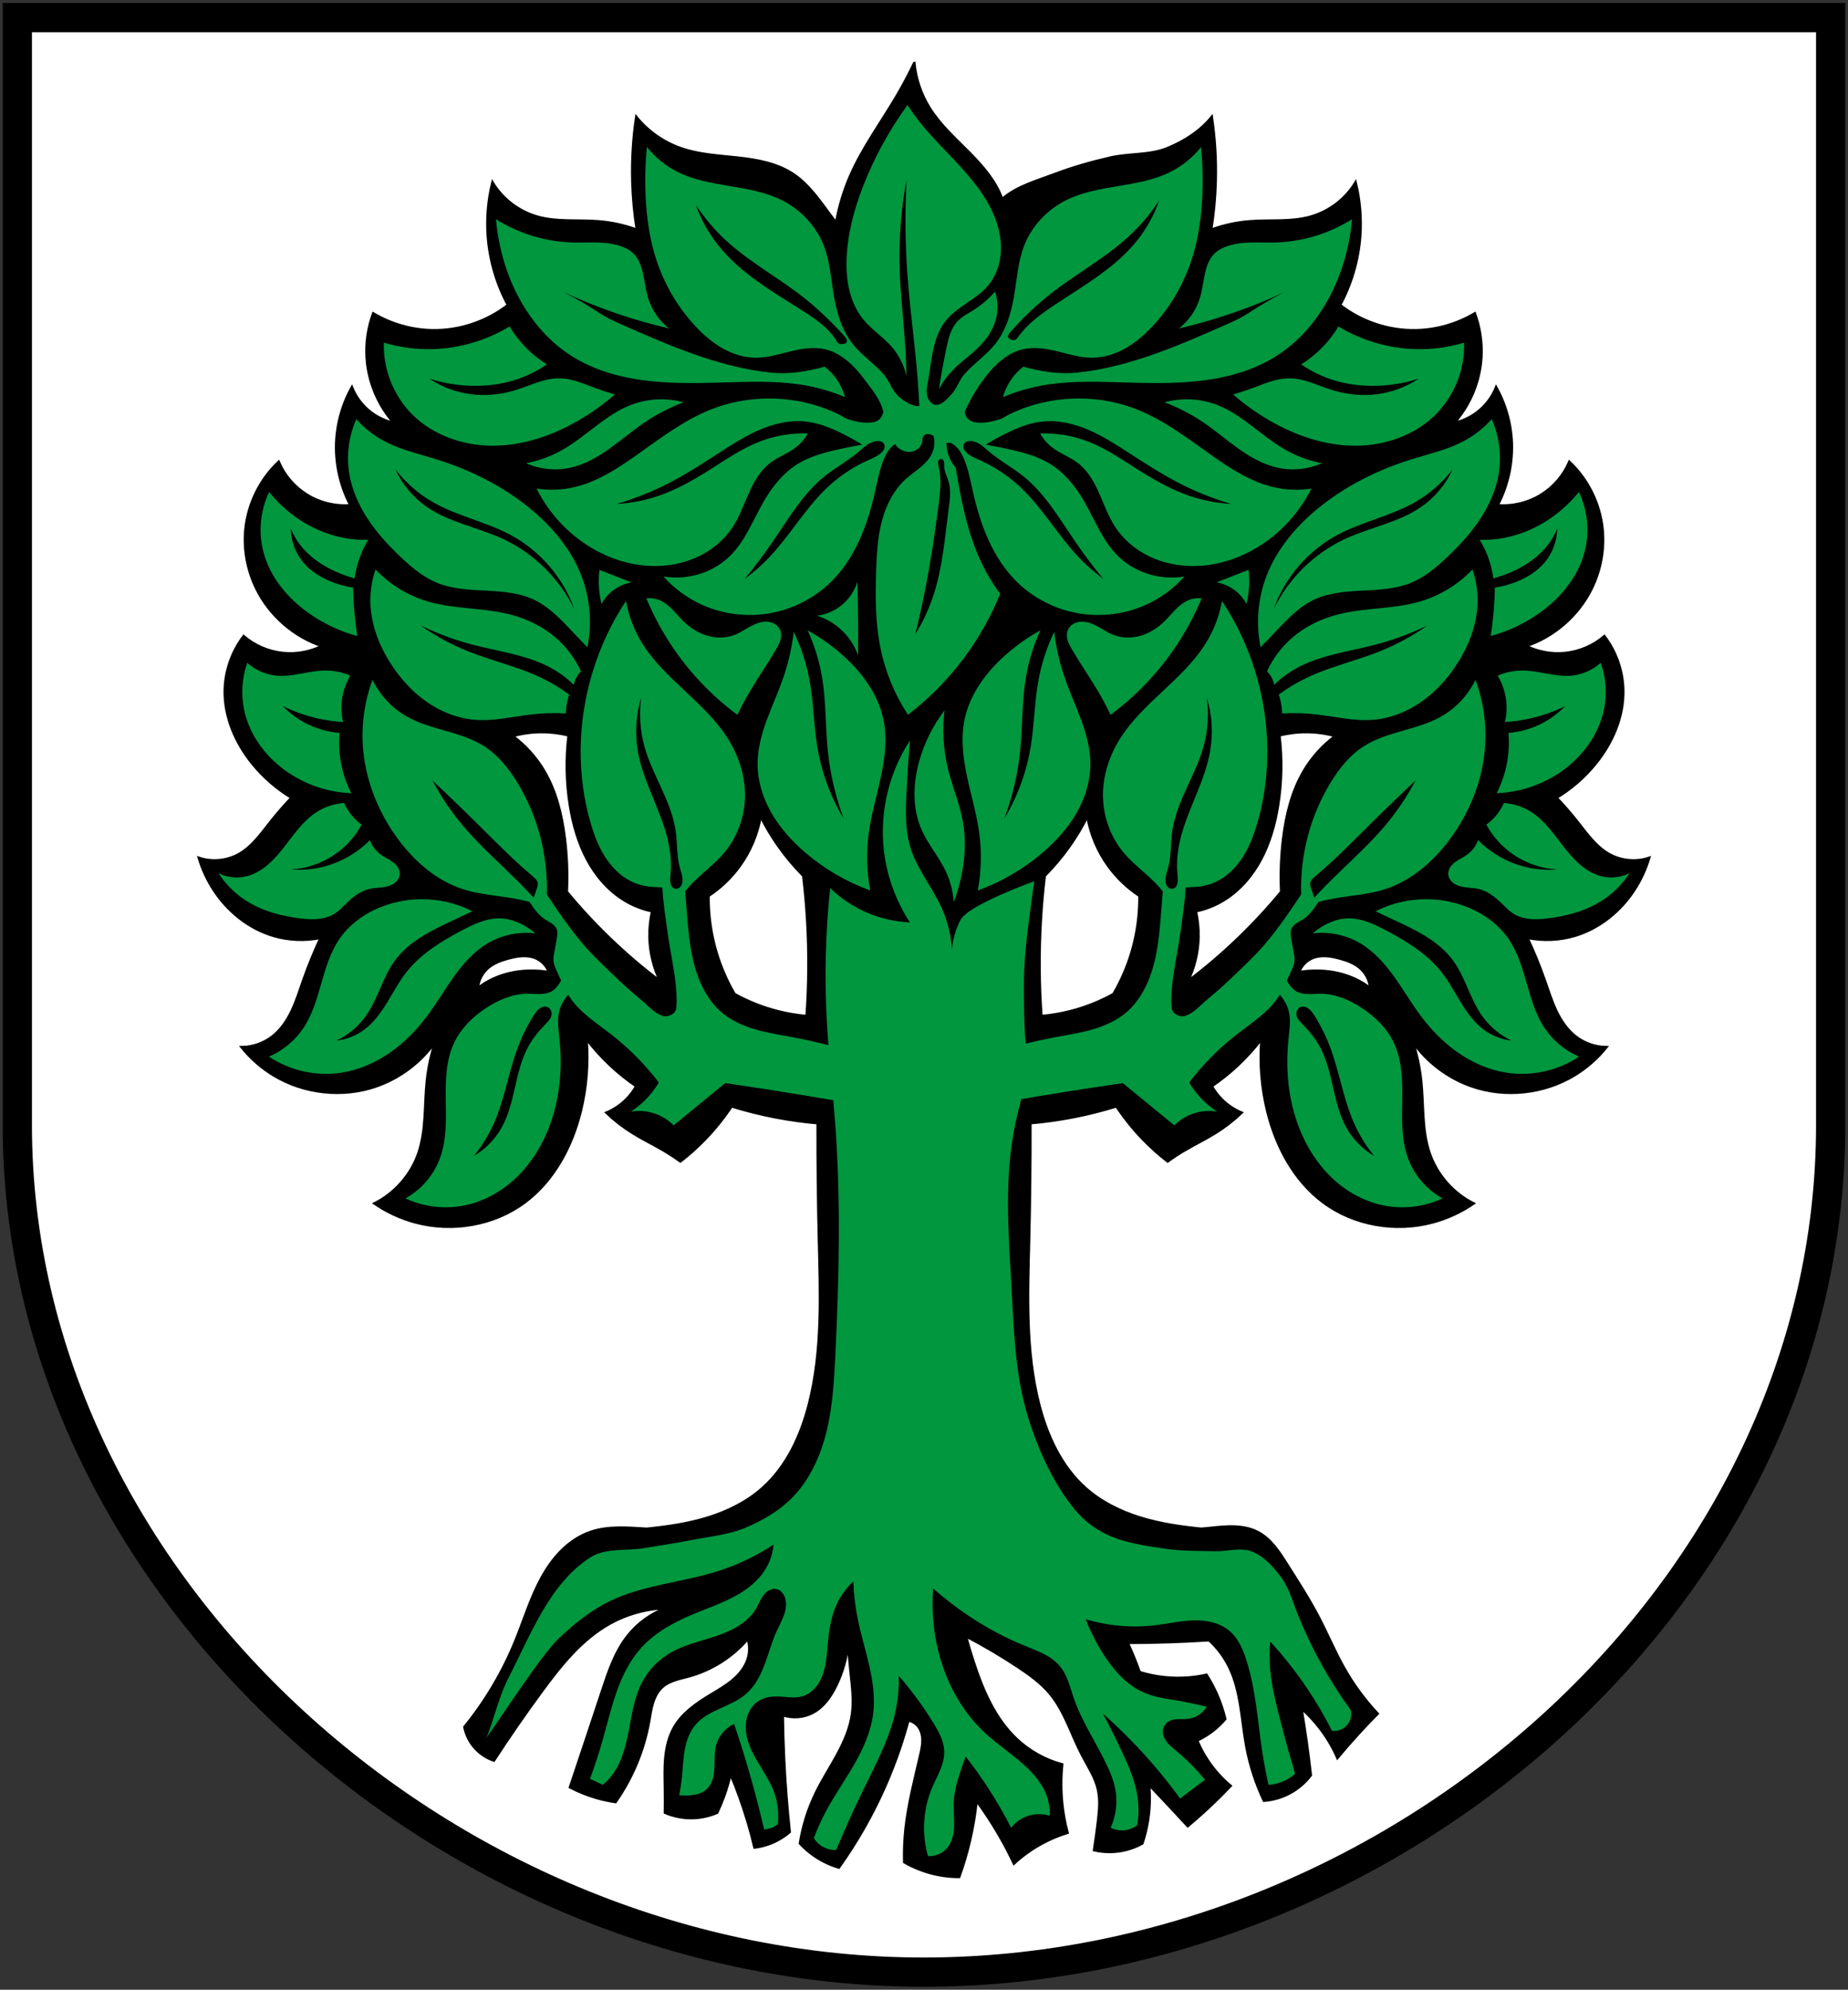 <?xml version="1.0" encoding="UTF-8" standalone="no"?>
<!-- Created with Inkscape (http://www.inkscape.org/) -->

<svg
   xmlns:dc="http://purl.org/dc/elements/1.1/"
   xmlns:cc="http://creativecommons.org/ns#"
   xmlns:rdf="http://www.w3.org/1999/02/22-rdf-syntax-ns#"
   xmlns:svg="http://www.w3.org/2000/svg"
   xmlns="http://www.w3.org/2000/svg"
   xmlns:sodipodi="http://sodipodi.sourceforge.net/DTD/sodipodi-0.dtd"
   xmlns:inkscape="http://www.inkscape.org/namespaces/inkscape"
   width="695"
   height="748"
   viewBox="0 0 695 748"
   id="svg14966"
   version="1.1"
   inkscape:version="0.91 r13725"
   sodipodi:docname="DEU_Bubsheim_COA.svg">
  <rect x="0" y="0" width="695" height="748" fill="#333333" stroke="none"/>
  <defs
     id="defs14968">
    <inkscape:path-effect
       effect="spiro"
       id="path-effect4177"
       is_visible="true" />
    <inkscape:path-effect
       effect="spiro"
       id="path-effect4394"
       is_visible="true" />
    <inkscape:path-effect
       effect="spiro"
       id="path-effect4383"
       is_visible="true" />
    <inkscape:path-effect
       effect="spiro"
       id="path-effect4334"
       is_visible="true" />
    <inkscape:path-effect
       effect="spiro"
       id="path-effect4330"
       is_visible="true" />
    <inkscape:path-effect
       effect="spiro"
       id="path-effect4325"
       is_visible="true" />
    <inkscape:path-effect
       effect="spiro"
       id="path-effect4320"
       is_visible="true" />
    <inkscape:path-effect
       effect="spiro"
       id="path-effect4311"
       is_visible="true" />
    <inkscape:path-effect
       effect="spiro"
       id="path-effect4290"
       is_visible="true" />
    <inkscape:path-effect
       effect="spiro"
       id="path-effect4285"
       is_visible="true" />
    <inkscape:path-effect
       effect="spiro"
       id="path-effect4280"
       is_visible="true" />
    <inkscape:path-effect
       effect="spiro"
       id="path-effect4275"
       is_visible="true" />
    <inkscape:path-effect
       effect="spiro"
       id="path-effect4269"
       is_visible="true" />
    <inkscape:path-effect
       effect="spiro"
       id="path-effect4264"
       is_visible="true" />
    <inkscape:path-effect
       effect="spiro"
       id="path-effect4258"
       is_visible="true" />
    <inkscape:path-effect
       effect="spiro"
       id="path-effect4254"
       is_visible="true" />
    <inkscape:path-effect
       effect="spiro"
       id="path-effect4249"
       is_visible="true" />
    <inkscape:path-effect
       effect="spiro"
       id="path-effect4243"
       is_visible="true" />
    <inkscape:path-effect
       effect="spiro"
       id="path-effect4238"
       is_visible="true" />
    <inkscape:path-effect
       effect="spiro"
       id="path-effect4233"
       is_visible="true" />
    <inkscape:path-effect
       effect="spiro"
       id="path-effect4227"
       is_visible="true" />
    <inkscape:path-effect
       effect="spiro"
       id="path-effect4223"
       is_visible="true" />
    <inkscape:path-effect
       effect="spiro"
       id="path-effect4219"
       is_visible="true" />
    <inkscape:path-effect
       effect="spiro"
       id="path-effect4215"
       is_visible="true" />
    <inkscape:path-effect
       effect="spiro"
       id="path-effect4211"
       is_visible="true" />
    <inkscape:path-effect
       effect="spiro"
       id="path-effect4205"
       is_visible="true" />
    <inkscape:path-effect
       effect="spiro"
       id="path-effect4200"
       is_visible="true" />
    <inkscape:path-effect
       effect="spiro"
       id="path-effect4195"
       is_visible="true" />
    <inkscape:path-effect
       effect="spiro"
       id="path-effect4174"
       is_visible="true" />
    <inkscape:path-effect
       effect="spiro"
       id="path-effect4169"
       is_visible="true" />
    <inkscape:path-effect
       effect="spiro"
       id="path-effect18142"
       is_visible="true" />
    <inkscape:path-effect
       effect="spiro"
       id="path-effect18137"
       is_visible="true" />
    <inkscape:path-effect
       effect="spiro"
       id="path-effect18133"
       is_visible="true" />
    <inkscape:path-effect
       effect="spiro"
       id="path-effect18109"
       is_visible="true" />
    <inkscape:path-effect
       effect="spiro"
       id="path-effect18104"
       is_visible="true" />
    <inkscape:path-effect
       effect="spiro"
       id="path-effect18083"
       is_visible="true" />
    <inkscape:path-effect
       effect="spiro"
       id="path-effect18078"
       is_visible="true" />
    <inkscape:path-effect
       effect="spiro"
       id="path-effect18073"
       is_visible="true" />
    <inkscape:path-effect
       effect="spiro"
       id="path-effect18069"
       is_visible="true" />
  </defs>
  <sodipodi:namedview
     id="base"
     pagecolor="#ffffff"
     bordercolor="#666666"
     borderopacity="1.0"
     inkscape:pageopacity="0.0"
     inkscape:pageshadow="2"
     inkscape:zoom="0.60493865"
     inkscape:cx="269.66707"
     inkscape:cy="370.88431"
     inkscape:document-units="px"
     inkscape:current-layer="layer1"
     showgrid="false"
     inkscape:window-width="1535"
     inkscape:window-height="876"
     inkscape:window-x="65"
     inkscape:window-y="24"
     inkscape:window-maximized="1"
     fit-margin-top="0"
     fit-margin-left="0"
     fit-margin-right="0"
     fit-margin-bottom="0"
     inkscape:snap-midpoints="true"
     inkscape:snap-smooth-nodes="true"
     inkscape:object-nodes="true"
     inkscape:snap-nodes="false"
     inkscape:object-paths="true"
     showguides="false"
     units="px" />
  <g
     inkscape:label="Ebene 1"
     inkscape:groupmode="layer"
     id="layer1"
     transform="translate(-28.161,-41.532)">
    <path
       style="fill:#ffffff;fill-rule:evenodd;stroke:none;stroke-width:11;stroke-opacity:1"
       inkscape:connector-curvature="0"
       d="m 37.286,48.148 -4.786,416.624 c -2.015,175.395 165.491,314.046 343.161,314.144 177.51,-0.215 341.178,-140.558 339.855,-315.797 l -3.133,-414.971 c 0,0 -678.187,0 -675.097,0 z"
       id="path10563-0-1"
       sodipodi:nodetypes="cscscc" />
    <path
       style="fill:none;fill-rule:evenodd;stroke:#000000;stroke-width:11;stroke-opacity:1"
       inkscape:connector-curvature="0"
       d="m 34.674,48.148 2.85e-4,416.269 C 34.674,637.821 198.071,782.975 375.661,782.917 553.25,782.858 716.648,639.661 716.648,464.417 l 0,-416.269 -340.979,0 z"
       id="path10563-0"
       sodipodi:nodetypes="cszsccc" />
    <path
       style="fill:#000000;fill-rule:evenodd;stroke:#000000;stroke-width:1px;stroke-linecap:butt;stroke-linejoin:miter;stroke-opacity:1"
       d="m 371.979,65.296 c -1.988,4.162 -4.155,8.24 -6.49,12.217 -5.896,10.04 -12.895,19.49 -17.559,30.158 -2.464,5.637 -4.231,11.573 -5.287,17.633 -0.699,-0.901 -1.39,-1.807 -2.072,-2.721 -4.219,-5.654 -8.257,-11.695 -14.135,-15.596 -6.091,-4.042 -13.555,-5.372 -20.822,-6.16 -7.268,-0.788 -14.686,-1.151 -21.578,-3.588 -6.455,-2.283 -12.258,-6.377 -16.57,-11.695 -1.188,7.979 -1.677,16.059 -1.461,24.123 0.164,6.121 0.734,12.232 1.705,18.277 -4.621,-1.696 -9.471,-2.765 -14.377,-3.168 -7.65,-0.629 -15.508,0.336 -22.906,-1.707 -7.041,-1.945 -13.277,-6.664 -17.059,-12.914 -1.63,6.596 -2.208,13.449 -1.705,20.225 0.669,9.013 3.262,17.879 7.555,25.832 -8.054,6.282 -18.299,9.696 -28.512,9.502 -7.773,-0.147 -15.496,-2.353 -22.174,-6.334 -1.944,5.276 -2.78,10.958 -2.438,16.57 0.551,9.035 4.217,17.85 10.234,24.611 -3.077,-0.675 -6.006,-2.013 -8.529,-3.898 -3.242,-2.422 -5.801,-5.749 -7.311,-9.504 -3.011,5.398 -4.928,11.402 -5.604,17.545 -1.01,9.177 0.798,18.645 5.117,26.805 -5.671,0.463 -11.477,-0.923 -16.326,-3.898 -4.738,-2.907 -8.541,-7.314 -10.723,-12.428 -6.942,6.538 -11.436,15.616 -12.428,25.1 -0.809,7.74 0.685,15.69 4.143,22.662 4.962,10.004 14.022,17.898 24.611,21.443 -4.496,2.233 -9.625,3.172 -14.621,2.68 -5.444,-0.537 -10.706,-2.778 -14.863,-6.334 -4.401,5.775 -6.915,12.965 -7.068,20.225 -0.213,10.104 4.084,19.953 10.479,27.779 4.101,5.019 9.07,9.326 14.621,12.672 -2.824,2.958 -5.508,6.049 -8.041,9.26 -3.475,4.405 -6.817,9.173 -11.697,11.941 -4.533,2.571 -10.166,3.115 -15.107,1.461 1.234,4.122 3.044,8.072 5.361,11.697 5.256,8.224 13.301,14.783 22.662,17.545 5.75,1.696 11.919,1.949 17.789,0.73 -2.466,5.244 -4.664,10.615 -6.58,16.084 -1.336,3.812 -2.54,7.683 -4.268,11.334 -1.728,3.651 -4.022,7.112 -7.186,9.623 -3.299,2.619 -7.485,4.102 -11.697,4.143 3.334,4.149 7.395,7.712 11.941,10.479 11.464,6.976 26.075,8.569 38.744,4.143 8.902,-3.11 16.779,-9.082 22.176,-16.814 -1.569,4.743 -2.633,9.654 -3.168,14.621 -0.984,9.134 -0.214,18.592 -3.168,27.291 -2.773,8.164 -8.861,15.148 -16.57,19.008 4.672,3.195 9.886,5.594 15.352,7.066 13.947,3.756 29.609,1.087 41.184,-7.553 10.91,-8.144 17.694,-20.899 20.955,-34.117 2.196,-8.9 2.94,-18.155 2.193,-27.291 2.719,3.575 5.739,6.92 9.018,9.99 3.04,2.847 6.301,5.458 9.746,7.799 -1.052,1.877 -2.369,3.605 -3.898,5.117 -2.095,2.072 -4.592,3.736 -7.311,4.873 2.982,2.839 6.255,5.375 9.748,7.555 3.796,2.368 7.839,4.31 11.695,6.578 2.176,1.28 4.291,2.663 6.336,4.143 3.187,-2.468 6.203,-5.156 9.018,-8.041 3.797,-3.892 7.228,-8.141 10.234,-12.672 5.441,1.686 10.976,3.069 16.57,4.143 5.237,1.005 10.527,1.737 15.84,2.193 -0.033,14.622 0.128,29.245 0.486,43.863 0.508,20.731 1.373,41.796 -3.785,61.881 -3.025,11.779 -8.342,23.352 -17.416,31.449 -5.85,5.22 -13.037,8.786 -20.523,11.115 -7.486,2.329 -15.293,3.465 -23.096,4.236 -7.116,-0.413 -14.463,-1.112 -21.199,1.219 -4.065,1.407 -7.717,3.877 -10.773,6.902 -3.057,3.026 -5.537,6.599 -7.6,10.373 -4.124,7.549 -6.594,15.868 -9.855,23.828 -4.746,11.585 -11.206,22.465 -19.105,32.178 0.432,2.15 1.292,4.212 2.514,6.033 2.035,3.032 5.088,5.366 8.547,6.535 5.777,-8.889 11.815,-17.609 18.102,-26.145 7.082,-9.616 14.755,-19.24 25.139,-25.139 6.571,-3.733 14.065,-5.824 21.619,-6.033 -5.713,2.076 -10.825,5.778 -14.58,10.559 -4.703,5.988 -7.165,13.383 -9.553,20.613 -3.989,12.078 -8.013,24.145 -12.068,36.201 3.204,1.677 6.58,3.027 10.057,4.021 2.309,0.661 4.662,1.166 7.039,1.51 6.305,-8.989 10.628,-19.362 12.57,-30.168 0.422,-2.345 0.734,-4.72 1.432,-6.998 0.698,-2.278 1.816,-4.49 3.596,-6.074 1.362,-1.213 3.05,-2.006 4.779,-2.584 1.73,-0.578 3.517,-0.953 5.275,-1.438 8.553,-2.356 16.366,-7.328 22.123,-14.078 0.751,2.439 0.751,5.102 0,7.541 -0.983,3.191 -3.188,5.891 -5.744,8.039 -2.556,2.148 -5.476,3.81 -8.334,5.537 -5.238,3.166 -10.498,6.775 -13.574,12.066 -1.986,3.416 -2.937,7.351 -3.33,11.283 -0.393,3.932 -0.251,7.893 -0.189,11.844 0.047,3.016 0.047,6.034 0,9.051 3.317,1.429 6.949,2.122 10.559,2.012 3.107,-0.095 6.194,-0.781 9.049,-2.012 0.93,-1.971 1.769,-3.985 2.514,-6.033 1.016,-2.793 1.857,-5.649 2.516,-8.547 1.255,2.984 2.429,6.001 3.52,9.049 2.18,6.094 4.026,12.308 5.529,18.604 2.792,-0.341 5.526,-1.159 8.045,-2.41 1.842,-0.915 3.57,-2.061 5.131,-3.4 -0.97,-9.102 -1.675,-18.23 -2.113,-27.373 -0.265,-5.527 -0.434,-11.059 -0.504,-16.592 3.767,1.298 8.078,0.923 11.564,-1.006 3.911,-2.164 6.59,-6.036 8.547,-10.055 2.452,-5.036 3.993,-10.514 4.525,-16.09 0.266,3.86 0.602,7.716 1.006,11.564 0.527,5.016 1.17,10.085 0.502,15.084 -0.725,5.422 -2.965,10.527 -5.57,15.338 -2.605,4.81 -5.599,9.412 -8.004,14.326 -2.947,6.021 -4.988,12.484 -6.033,19.105 1.264,1.363 2.646,2.616 4.125,3.742 3.126,2.382 6.687,4.191 10.455,5.309 3.242,-4.543 6.264,-9.243 9.051,-14.078 7.449,-12.926 13.211,-26.824 17.094,-41.229 1.353,0.255 2.613,0.974 3.52,2.01 1.268,1.45 1.798,3.431 1.83,5.357 0.032,1.926 -0.392,3.828 -0.824,5.705 -2.111,9.167 -4.523,18.3 -5.531,27.652 -0.45,4.172 -0.617,8.375 -0.502,12.57 2.998,1.737 6.216,3.091 9.553,4.021 3.596,1.003 7.33,1.513 11.062,1.51 1.607,-4.441 2.95,-8.977 4.021,-13.576 1.158,-4.968 1.998,-10.009 2.514,-15.084 3.085,4.197 5.939,8.563 8.547,13.072 1.99,3.44 3.836,6.964 5.531,10.559 3.192,-2.935 6.747,-5.474 10.559,-7.541 3.042,-1.65 6.247,-2.998 9.553,-4.021 -0.958,-3.627 -1.631,-7.33 -2.012,-11.062 -0.494,-4.844 -0.494,-9.737 0,-14.58 -6.366,-1.718 -12.294,-5.031 -17.094,-9.553 -8.059,-7.593 -12.628,-18.143 -16.09,-28.66 -1.094,-3.324 -2.099,-6.677 -3.016,-10.055 6.732,3.509 13.279,7.371 19.607,11.564 4.381,2.903 8.711,6.012 12.068,10.055 5.572,6.71 8.022,15.402 12.066,23.129 2.234,4.268 5.01,8.365 6.033,13.072 0.822,3.785 0.451,7.718 0,11.564 -0.433,3.696 -0.936,7.383 -1.508,11.061 3.787,0.883 7.776,0.883 11.562,0 2.281,-0.532 4.488,-1.38 6.537,-2.514 0.877,-2.624 1.55,-5.317 2.012,-8.045 0.785,-4.643 0.954,-9.391 0.502,-14.078 2.692,2.839 5.374,5.688 8.045,8.547 2.186,2.34 4.364,4.686 6.535,7.039 3.102,-2.583 6.122,-5.265 9.051,-8.043 2.408,-2.284 4.755,-4.631 7.039,-7.039 -3.288,-2.752 -6.176,-5.982 -8.547,-9.555 -1.578,-2.378 -2.928,-4.906 -4.023,-7.541 2.535,-1.184 4.909,-2.711 7.039,-4.525 1.264,-1.077 2.442,-2.255 3.52,-3.52 -0.735,-3.098 -1.745,-6.129 -3.016,-9.049 -1.138,-2.615 -2.486,-5.141 -4.023,-7.543 -2.153,0.482 -4.337,0.819 -6.535,1.006 -6.253,0.532 -12.609,-0.155 -18.604,-2.012 -0.773,-2.203 -1.611,-4.382 -2.514,-6.535 -0.638,-1.522 -1.31,-3.031 -2.012,-4.525 5.243,-0.01 10.486,-0.103 15.727,-0.279 4.985,-0.167 9.966,-0.41 14.943,-0.727 3.111,2.843 5.685,6.274 7.543,10.057 4.555,9.274 4.626,20.011 6.535,30.166 1.306,6.947 3.51,13.724 6.537,20.111 3.365,-0.238 6.676,-1.189 9.654,-2.773 3.097,-1.648 5.829,-3.98 7.943,-6.779 -0.448,-4.029 -0.953,-8.051 -1.51,-12.066 -0.606,-4.367 -1.275,-8.725 -2.01,-13.072 2.582,2.279 4.943,4.808 7.039,7.541 2.613,3.407 4.811,7.131 6.535,11.062 2.673,-3.21 5.424,-6.355 8.25,-9.432 2.232,-2.43 4.51,-4.817 6.834,-7.16 -4.849,-5.172 -9.079,-10.925 -12.57,-17.096 -3.507,-6.198 -6.26,-12.791 -9.553,-19.105 -3.616,-6.934 -7.872,-13.51 -12.066,-20.111 -1.462,-2.301 -2.924,-4.614 -4.67,-6.709 -1.746,-2.095 -3.796,-3.978 -6.217,-5.232 -3.19,-1.652 -6.869,-2.136 -10.461,-2.092 -3.592,0.044 -7.157,0.589 -10.738,0.873 -7.802,-0.771 -15.609,-1.907 -23.096,-4.236 -7.486,-2.329 -14.673,-5.895 -20.523,-11.115 -9.074,-8.097 -14.391,-19.67 -17.416,-31.449 -5.158,-20.085 -4.293,-41.15 -3.785,-61.881 0.358,-14.618 0.52,-29.241 0.486,-43.863 5.313,-0.456 10.603,-1.189 15.84,-2.193 5.594,-1.073 11.129,-2.457 16.57,-4.143 3.006,4.531 6.437,8.78 10.234,12.672 2.815,2.885 5.831,5.573 9.018,8.041 2.045,-1.48 4.16,-2.863 6.336,-4.143 3.856,-2.268 7.9,-4.21 11.695,-6.578 3.493,-2.18 6.766,-4.716 9.748,-7.555 -2.718,-1.137 -5.215,-2.801 -7.311,-4.873 -1.53,-1.513 -2.846,-3.241 -3.898,-5.117 3.445,-2.341 6.706,-4.952 9.746,-7.799 3.278,-3.07 6.299,-6.415 9.018,-9.99 -0.746,9.136 -0.002,18.391 2.193,27.291 3.261,13.218 10.045,25.973 20.955,34.117 11.575,8.64 27.237,11.309 41.184,7.553 5.465,-1.472 10.679,-3.872 15.352,-7.066 -7.71,-3.86 -13.798,-10.844 -16.57,-19.008 -2.954,-8.699 -2.184,-18.157 -3.168,-27.291 -0.535,-4.967 -1.599,-9.878 -3.168,-14.621 5.397,7.732 13.274,13.705 22.176,16.814 12.669,4.426 27.28,2.834 38.744,-4.143 4.546,-2.767 8.608,-6.33 11.941,-10.479 -4.212,-0.041 -8.398,-1.523 -11.697,-4.143 -3.163,-2.511 -5.458,-5.972 -7.186,-9.623 -1.728,-3.651 -2.932,-7.522 -4.268,-11.334 -1.916,-5.469 -4.114,-10.84 -6.58,-16.084 5.87,1.219 12.039,0.966 17.789,-0.73 9.362,-2.762 17.406,-9.321 22.662,-17.545 2.317,-3.626 4.127,-7.575 5.361,-11.697 -4.942,1.654 -10.575,1.11 -15.107,-1.461 -4.88,-2.768 -8.222,-7.536 -11.697,-11.941 -2.533,-3.211 -5.217,-6.302 -8.041,-9.26 5.551,-3.346 10.52,-7.653 14.621,-12.672 6.394,-7.826 10.692,-17.675 10.479,-27.779 -0.153,-7.259 -2.667,-14.449 -7.068,-20.225 -4.157,3.556 -9.419,5.797 -14.863,6.334 -4.996,0.492 -10.125,-0.447 -14.621,-2.68 10.59,-3.545 19.649,-11.439 24.611,-21.443 3.458,-6.972 4.952,-14.922 4.143,-22.662 -0.991,-9.484 -5.486,-18.562 -12.428,-25.1 -2.181,5.113 -5.984,9.521 -10.723,12.428 -4.849,2.975 -10.656,4.361 -16.326,3.898 4.319,-8.16 6.127,-17.627 5.117,-26.805 -0.676,-6.143 -2.593,-12.147 -5.604,-17.545 -1.509,3.755 -4.068,7.082 -7.311,9.504 -2.523,1.885 -5.453,3.224 -8.529,3.898 6.018,-6.762 9.683,-15.577 10.234,-24.611 0.342,-5.612 -0.494,-11.294 -2.438,-16.57 -6.678,3.981 -14.401,6.187 -22.174,6.334 -10.212,0.194 -20.458,-3.22 -28.512,-9.502 4.293,-7.953 6.886,-16.82 7.555,-25.832 0.503,-6.775 -0.075,-13.629 -1.705,-20.225 -3.782,6.25 -10.017,10.969 -17.059,12.914 -7.399,2.044 -15.256,1.078 -22.906,1.707 -4.906,0.403 -9.756,1.472 -14.377,3.168 0.972,-6.045 1.541,-12.157 1.705,-18.277 0.216,-8.064 -0.273,-16.145 -1.461,-24.123 -4.313,5.318 -10.317,9.127 -16.57,11.695 -6.745,2.77 -14.472,1.953 -21.578,3.588 -7.054,1.623 -14.054,3.594 -20.822,6.16 -6.702,2.541 -13.979,4.508 -19.479,9.105 -0.125,0.105 -0.244,0.216 -0.367,0.322 -2.438,-6.857 -7.403,-12.52 -12.545,-17.688 -5.246,-5.272 -10.861,-10.319 -14.789,-16.635 -3.152,-5.067 -5.127,-10.86 -5.727,-16.797 z M 231.739,316.708 c 3.47,-0.019 6.942,0.406 10.307,1.258 -1.067,8.765 -0.896,17.679 0.504,26.396 1.125,7.006 3.064,13.937 6.4,20.199 3.337,6.262 8.129,11.846 14.213,15.498 3.177,1.907 6.679,3.273 10.309,4.021 -0.739,3.21 -1.078,6.512 -1.006,9.805 0.125,5.734 1.507,11.437 4.021,16.592 -6.502,-4.911 -12.718,-10.203 -18.604,-15.838 -5.871,-5.621 -11.414,-11.583 -16.592,-17.848 0.319,-6.709 0.067,-13.445 -0.754,-20.111 -1.09,-8.851 -3.241,-17.723 -7.793,-25.391 -3.018,-5.084 -7.062,-9.559 -11.816,-13.074 3.515,-0.98 7.162,-1.488 10.811,-1.508 z m 287.844,0 c 3.649,0.02 7.296,0.528 10.811,1.508 -4.754,3.515 -8.798,7.99 -11.816,13.074 -4.552,7.668 -6.703,16.54 -7.793,25.391 -0.821,6.666 -1.073,13.402 -0.754,20.111 -5.178,6.265 -10.721,12.227 -16.592,17.848 -5.886,5.635 -12.101,10.927 -18.604,15.838 2.514,-5.155 3.896,-10.858 4.021,-16.592 0.072,-3.293 -0.267,-6.595 -1.006,-9.805 3.629,-0.749 7.132,-2.114 10.309,-4.021 6.084,-3.652 10.876,-9.236 14.213,-15.498 3.337,-6.262 5.276,-13.193 6.4,-20.199 1.4,-8.718 1.571,-17.632 0.504,-26.396 3.364,-0.852 6.836,-1.277 10.307,-1.258 z M 314.196,348.384 c 1.973,3.935 4.243,7.72 6.787,11.312 2.787,3.936 5.903,7.641 9.303,11.062 0.678,5.681 1.181,11.382 1.508,17.094 0.68,11.888 0.596,23.82 -0.252,35.697 -3.558,-0.308 -7.093,-0.897 -10.559,-1.76 -5.785,-1.439 -11.379,-3.642 -16.592,-6.535 -2.871,-4.901 -5.154,-10.146 -6.787,-15.586 -2.076,-6.916 -3.096,-14.149 -3.016,-21.369 4.586,-3.006 8.612,-6.861 11.814,-11.312 3.96,-5.505 6.647,-11.92 7.793,-18.604 z m 122.93,0 c 1.146,6.684 3.833,13.099 7.793,18.604 3.202,4.451 7.228,8.307 11.814,11.312 0.08,7.221 -0.939,14.453 -3.016,21.369 -1.633,5.44 -3.917,10.684 -6.787,15.586 -5.213,2.893 -10.807,5.096 -16.592,6.535 -3.466,0.862 -7,1.451 -10.559,1.76 -0.848,-11.878 -0.932,-23.809 -0.252,-35.697 0.327,-5.712 0.829,-11.413 1.508,-17.094 3.399,-3.421 6.515,-7.126 9.303,-11.062 2.544,-3.592 4.815,-7.377 6.787,-11.312 z m -212.518,52.506 c 1.846,-0.079 3.73,0.184 5.398,0.979 2.139,1.018 3.843,2.917 4.623,5.154 -2.348,-0.39 -4.732,-0.569 -7.111,-0.533 -3.994,0.06 -7.992,0.729 -11.732,2.133 -2.866,1.076 -5.571,2.58 -7.998,4.445 0.259,-3.009 1.765,-5.892 4.088,-7.822 2.075,-1.725 4.688,-2.659 7.289,-3.377 1.781,-0.491 3.598,-0.9 5.443,-0.979 z m 302.105,0 c 1.846,0.079 3.662,0.487 5.443,0.979 2.601,0.718 5.214,1.652 7.289,3.377 2.323,1.93 3.829,4.813 4.088,7.822 -2.427,-1.865 -5.132,-3.37 -7.998,-4.445 -3.74,-1.403 -7.738,-2.073 -11.732,-2.133 -2.38,-0.036 -4.764,0.143 -7.111,0.533 0.78,-2.237 2.484,-4.136 4.623,-5.154 1.668,-0.794 3.553,-1.057 5.398,-0.979 z"
       id="path18067-5"
       inkscape:connector-curvature="0"
       sodipodi:nodetypes="csscsssscscsscscscscscscscsscscsscsscsscssscsscsscssscscccsscscscsssscsssscscsscsscscssssscsssssccccscscscscsscsssscscscsssscscscscscscsscssssscscscscscscscscscscscsscscscscscsssssccsssscscscsscscsccsscsscsscssscsscsscsscscsscscscscscscscsscscaaascsscscssscscscsscsccsscscscssscccscscscscsccscscscscsccscsscsscssscsccss" />
    <path
       inkscape:connector-curvature="0"
       style="fill:#00973f;fill-opacity:1;fill-rule:evenodd;stroke:none;stroke-width:1px;stroke-linecap:butt;stroke-linejoin:miter;stroke-opacity:1"
       d="m 369.47,81.013 c -6.828,9.328 -12.434,19.547 -16.635,30.316 -3.461,8.873 -5.985,18.211 -6.287,27.73 -0.127,3.986 0.142,8.006 1.109,11.875 0.968,3.869 2.654,7.591 5.178,10.68 3.147,3.851 7.468,6.59 10.723,10.352 2.733,3.159 4.658,7.01 5.545,11.092 -0.133,-4.935 -0.378,-9.866 -0.738,-14.789 -0.622,-8.505 -1.584,-16.989 -1.85,-25.512 -0.351,-11.265 0.518,-22.568 2.588,-33.646 -0.643,12.07 -0.52,24.18 0.369,36.234 0.638,8.647 1.67,17.261 2.59,25.883 0.407,3.817 0.793,7.635 1.109,11.461 0.316,3.816 0.561,7.638 0.738,11.463 -0.875,0.098 -1.758,-0.105 -2.588,-0.371 -1.109,-0.356 -2.129,-0.968 -3.102,-1.609 -0.988,-0.651 -1.956,-1.369 -2.744,-2.252 -2.017,-2.259 -2.944,-5.335 -4.936,-7.629 -3.575,-4.118 -8.269,-7.178 -11.668,-11.443 -3.91,-4.906 -5.853,-11.102 -6.955,-17.277 -1.196,-6.701 -1.522,-13.644 -4.039,-19.969 -2.901,-7.29 -8.682,-13.33 -15.705,-16.828 -6.056,-3.017 -12.844,-4.171 -19.518,-5.285 -6.674,-1.114 -13.46,-2.258 -19.523,-5.26 -4.516,-2.236 -8.532,-5.479 -11.668,-9.424 l -0.004,0 c -0.633,6.409 -0.782,12.864 -0.447,19.295 0.371,7.126 1.343,14.248 3.365,21.092 2.979,10.083 8.265,19.501 15.48,27.148 2.999,3.179 6.351,6.069 10.168,8.197 3.817,2.128 8.124,3.475 12.494,3.471 6.027,-0.006 11.756,-2.531 17.725,-3.365 3.531,-0.494 7.216,-0.376 10.547,0.896 1.095,0.418 2.141,0.959 3.141,1.572 3.765,2.311 6.807,5.642 9.426,9.199 2.759,3.747 6.078,7.5 6.982,12.055 0.016,0.082 -0.008,0.169 -0.033,0.248 -0.292,0.905 -0.648,1.846 -1.344,2.516 -0.696,0.67 -1.655,1.014 -2.59,1.156 -3.013,0.459 -6.166,-0.18 -9.08,-1.072 -1.259,-0.385 -2.333,-1.232 -3.51,-1.812 -8.409,-4.153 -17.818,-6.187 -27.193,-6.062 -7.292,0.097 -14.564,1.5 -21.33,4.227 -10.22,4.118 -19.057,10.964 -28.064,17.311 -7.11,5.009 -14.607,9.84 -23.08,11.803 -4.63,1.072 -9.467,1.25 -14.164,0.523 3.95,7.898 9.859,14.807 17.049,19.934 7.865,5.608 17.357,9.081 27.016,9.18 5.816,0.06 11.671,-1.106 16.912,-3.629 5.241,-2.523 9.848,-6.424 12.988,-11.32 2.476,-3.86 4.002,-8.235 5.863,-12.426 1.861,-4.191 4.171,-8.345 7.775,-11.18 3.151,-2.478 7.097,-3.791 10.229,-6.295 1.707,-1.365 3.143,-3.068 4.197,-4.982 -6.249,-0.224 -12.542,0.854 -18.359,3.146 -6.458,2.544 -12.233,6.515 -18.098,10.229 -6.158,3.9 -12.527,7.569 -19.41,9.967 -5.15,1.794 -10.552,2.858 -15.998,3.148 6.789,-1.986 13.385,-4.625 19.67,-7.869 6.625,-3.419 12.883,-7.498 19.146,-11.541 4.578,-2.956 9.188,-5.908 14.164,-8.131 5.753,-2.57 12.101,-4.14 18.359,-3.408 4.692,0.548 9.145,2.361 13.377,4.459 2.595,1.286 5.133,2.686 7.605,4.195 -3.074,0.538 -6.135,1.151 -9.18,1.836 -5.287,1.19 -10.615,2.639 -15.213,5.508 -5.357,3.343 -9.419,8.441 -12.588,13.902 -4.035,6.953 -6.899,14.78 -12.59,20.457 -3.847,3.837 -8.851,6.474 -14.164,7.607 -3.613,0.771 -7.37,0.86 -11.016,0.262 3.937,4.417 8.792,8.012 14.164,10.49 9.022,4.162 19.487,5.084 29.113,2.623 7.604,-1.944 14.671,-5.964 20.195,-11.539 8.729,-8.81 13.257,-20.954 16,-33.049 0.963,-4.246 1.745,-8.566 3.408,-12.59 0.874,-2.115 2.054,-4.206 3.936,-5.508 0.079,-0.055 0.165,-0.098 0.246,-0.15 0.202,0.272 0.415,0.536 0.652,0.783 0.701,0.731 1.553,1.325 2.498,1.691 0.945,0.367 1.982,0.503 2.984,0.355 1.003,-0.148 1.967,-0.586 2.713,-1.271 0.746,-0.686 1.266,-1.621 1.418,-2.623 0.047,-0.313 0.059,-0.631 0.1,-0.945 0.041,-0.314 0.113,-0.629 0.27,-0.904 0.133,-0.234 0.326,-0.433 0.551,-0.582 0.224,-0.149 0.48,-0.249 0.744,-0.301 0.529,-0.104 1.084,-0.015 1.586,0.182 0.345,0.135 0.659,0.324 0.965,0.529 0.065,0.224 0.139,0.447 0.186,0.676 0.448,2.205 -0.005,4.551 -1.088,6.523 -1.056,1.923 -2.666,3.483 -4.367,4.869 -1.701,1.386 -3.519,2.631 -5.146,4.102 -4.615,4.171 -7.49,9.994 -9.049,16.016 -1.559,6.022 -1.891,12.285 -2.094,18.502 -0.317,9.728 -0.322,19.549 1.631,29.084 1.821,8.888 5.346,17.424 10.328,25.006 3.629,-2.766 7.081,-5.763 10.328,-8.969 6.491,-6.41 12.157,-13.651 16.852,-21.473 2.884,-4.804 5.403,-9.827 7.529,-15.012 -2.94,-3.962 -5.468,-8.231 -7.529,-12.713 -4.146,-9.013 -6.368,-18.781 -8.154,-28.539 -0.381,-2.081 -0.742,-4.165 -1.086,-6.252 -1.452,-1.613 -2.491,-3.597 -2.99,-5.709 -0.273,-1.153 -0.385,-2.341 -0.502,-3.525 0.514,0.056 1.037,0.039 1.541,-0.07 0.407,0.227 0.812,0.456 1.195,0.721 1.882,1.302 3.061,3.393 3.936,5.508 1.663,4.023 2.445,8.344 3.408,12.59 2.743,12.095 7.271,24.239 16,33.049 5.524,5.575 12.589,9.595 20.193,11.539 9.626,2.461 20.092,1.539 29.113,-2.623 5.372,-2.479 10.229,-6.073 14.166,-10.49 -3.646,0.598 -7.405,0.509 -11.018,-0.262 -5.314,-1.133 -10.316,-3.77 -14.162,-7.607 -5.691,-5.677 -8.557,-13.504 -12.592,-20.457 -3.169,-5.462 -7.231,-10.56 -12.588,-13.902 -4.598,-2.869 -9.926,-4.318 -15.213,-5.508 -3.045,-0.685 -6.104,-1.298 -9.178,-1.836 2.472,-1.509 5.008,-2.909 7.604,-4.195 4.232,-2.098 8.687,-3.911 13.379,-4.459 6.258,-0.731 12.605,0.839 18.357,3.408 4.976,2.222 9.588,5.175 14.166,8.131 6.263,4.043 12.522,8.122 19.146,11.541 6.285,3.244 12.879,5.884 19.668,7.869 -5.446,-0.291 -10.848,-1.355 -15.998,-3.148 -6.884,-2.398 -13.25,-6.067 -19.408,-9.967 -5.864,-3.713 -11.642,-7.684 -18.1,-10.229 -5.818,-2.292 -12.108,-3.37 -18.357,-3.146 1.054,1.914 2.488,3.618 4.195,4.982 3.131,2.504 7.079,3.817 10.23,6.295 3.605,2.835 5.914,6.989 7.775,11.18 1.861,4.191 3.386,8.566 5.861,12.426 3.14,4.896 7.747,8.797 12.988,11.32 5.241,2.523 11.096,3.689 16.912,3.629 9.659,-0.099 19.153,-3.571 27.018,-9.18 7.19,-5.127 13.097,-12.036 17.047,-19.934 -4.697,0.727 -9.534,0.549 -14.164,-0.523 -8.473,-1.963 -15.97,-6.794 -23.08,-11.803 -9.008,-6.346 -17.844,-13.192 -28.064,-17.311 -6.766,-2.726 -14.038,-4.13 -21.33,-4.227 -9.375,-0.125 -18.784,1.91 -27.193,6.062 -1.176,0.581 -2.249,1.427 -3.508,1.812 -2.914,0.892 -6.067,1.531 -9.08,1.072 -0.935,-0.142 -1.896,-0.486 -2.592,-1.156 -0.696,-0.67 -1.156,-1.568 -1.342,-2.516 -0.016,-0.082 -0.025,-0.165 -0.037,-0.248 1.887,-4.253 4.226,-8.307 6.984,-12.055 2.619,-3.558 5.659,-6.888 9.424,-9.199 0.999,-0.613 2.045,-1.154 3.141,-1.572 3.331,-1.273 7.015,-1.39 10.547,-0.896 5.969,0.835 11.697,3.359 17.725,3.365 4.37,0.004 8.679,-1.342 12.496,-3.471 3.817,-2.128 7.167,-5.019 10.166,-8.197 7.215,-7.647 12.503,-17.066 15.482,-27.148 2.022,-6.843 2.994,-13.966 3.365,-21.092 0.335,-6.431 0.184,-12.885 -0.449,-19.293 -3.136,3.944 -7.15,7.186 -11.666,9.422 -6.064,3.002 -12.851,4.146 -19.525,5.26 -6.674,1.114 -13.461,2.268 -19.518,5.285 -7.023,3.498 -12.802,9.538 -15.703,16.828 -2.517,6.324 -2.845,13.268 -4.041,19.969 -1.102,6.176 -3.044,12.371 -6.953,17.277 -3.399,4.265 -8.093,7.325 -11.668,11.443 -1.991,2.294 -2.821,5.461 -4.936,7.629 -1.594,1.634 -3.373,3.788 -5.654,3.861 -0.889,0.029 -1.717,-0.656 -2.295,-1.359 -0.577,-0.703 -0.925,-1.577 -1.084,-2.473 -0.318,-1.792 0.09,-3.621 0.422,-5.41 0.714,-3.848 1.082,-7.76 1.914,-11.584 0.832,-3.824 2.169,-7.62 4.588,-10.697 2.176,-2.768 5.114,-4.819 8.02,-6.807 2.906,-1.987 5.866,-3.991 8.117,-6.697 2.893,-3.479 4.44,-7.973 4.711,-12.49 0.271,-4.517 -0.684,-9.055 -2.367,-13.256 -3.345,-8.349 -9.418,-15.277 -15.607,-21.803 -4.203,-4.43 -8.521,-8.769 -12.334,-13.539 -1.709,-2.138 -3.314,-4.358 -4.807,-6.652 z m 94.613,35.945 c -1.886,5.435 -4.708,10.543 -8.305,15.033 -8.334,10.405 -20.331,17.046 -31.412,24.457 -4.917,3.288 -9.792,6.859 -13.238,11.666 -0.156,0.217 -0.309,0.439 -0.488,0.637 -0.18,0.198 -0.388,0.374 -0.631,0.486 -0.27,0.125 -0.574,0.165 -0.871,0.143 -0.297,-0.023 -0.587,-0.106 -0.861,-0.221 -0.217,-0.09 -0.429,-0.2 -0.607,-0.354 -0.178,-0.153 -0.323,-0.353 -0.385,-0.58 -0.084,-0.306 -0.011,-0.638 0.135,-0.92 0.146,-0.282 0.359,-0.524 0.57,-0.762 0.668,-0.752 1.339,-1.501 2.02,-2.242 4.014,-4.369 8.353,-8.443 13.012,-12.117 9.628,-7.592 20.597,-13.461 29.619,-21.764 4.345,-3.998 8.198,-8.531 11.443,-13.463 z m -174.223,1.609 c 3.238,4.937 7.092,9.471 11.443,13.463 9.035,8.288 20.04,14.111 29.619,21.764 4.634,3.702 8.919,7.824 13.012,12.117 0.694,0.729 1.384,1.461 2.02,2.242 0.263,0.324 0.522,0.666 0.645,1.064 0.061,0.199 0.089,0.411 0.06,0.617 -0.029,0.207 -0.115,0.408 -0.256,0.562 -0.188,0.207 -0.462,0.318 -0.736,0.371 -0.275,0.053 -0.557,0.054 -0.836,0.078 -0.3,0.026 -0.606,0.079 -0.896,0 -0.262,-0.071 -0.484,-0.245 -0.662,-0.449 -0.178,-0.205 -0.316,-0.442 -0.457,-0.674 -3.091,-5.069 -8.217,-8.498 -13.238,-11.666 -11.282,-7.119 -23.138,-13.992 -31.412,-24.457 -3.566,-4.511 -6.386,-9.612 -8.305,-15.033 z m -75.164,5.385 c 0.491,5.785 1.622,11.515 3.365,17.053 4.381,13.916 12.978,26.829 25.355,34.553 8.745,5.457 18.987,8.136 29.236,9.236 10.249,1.1 20.59,0.695 30.895,0.412 9.45,-0.26 18.981,-0.41 28.27,1.346 4.845,0.916 9.593,2.348 14.137,4.264 -0.58,-2.142 -1.492,-4.193 -2.693,-6.059 -1.325,-2.057 -2.999,-3.886 -4.934,-5.385 -6.552,1.827 -13.456,2.934 -20.193,2.244 -20.187,-2.067 -39.322,-10.661 -57.891,-18.846 -7.08,-3.121 -9.053,-5.826 -20.193,-11.445 9.497,4.409 19.333,8.088 29.393,10.994 3.416,0.987 6.859,1.886 10.322,2.693 -3.689,-2.907 -6.467,-6.955 -7.854,-11.443 -0.97,-3.141 -1.266,-6.448 -2.02,-9.648 -0.622,-2.642 -1.619,-5.311 -3.588,-7.18 -1.029,-0.977 -2.284,-1.693 -3.592,-2.244 -2.964,-1.248 -6.212,-1.671 -9.426,-1.783 -3.214,-0.113 -6.43,0.072 -9.645,-0.012 -10.197,-0.267 -20.308,-3.323 -28.945,-8.75 z m 321.932,0 c -8.637,5.427 -18.75,8.483 -28.947,8.75 -3.215,0.084 -6.431,-0.101 -9.645,0.012 -3.214,0.113 -6.462,0.535 -9.426,1.783 -1.308,0.551 -2.563,1.267 -3.592,2.244 -1.969,1.869 -2.968,4.537 -3.59,7.18 -0.753,3.2 -1.048,6.507 -2.018,9.648 -1.386,4.488 -4.162,8.536 -7.852,11.443 3.463,-0.808 6.904,-1.706 10.32,-2.693 10.06,-2.906 19.895,-6.585 29.393,-10.994 -11.14,5.62 -13.114,8.325 -20.193,11.445 -18.569,8.185 -37.701,16.779 -57.889,18.846 -6.737,0.69 -13.641,-0.418 -20.193,-2.244 -1.934,1.498 -3.613,3.328 -4.938,5.385 -1.201,1.865 -2.114,3.917 -2.693,6.059 4.543,-1.916 9.294,-3.348 14.139,-4.264 9.289,-1.756 18.818,-1.605 28.268,-1.346 10.304,0.283 20.647,0.688 30.896,-0.412 10.249,-1.1 20.491,-3.779 29.236,-9.236 12.377,-7.724 20.974,-20.637 25.355,-34.553 1.743,-5.538 2.876,-11.268 3.367,-17.053 z m -134.256,27.191 c -2.39,2.763 -5.2,5.161 -8.303,7.09 -1.907,1.185 -3.951,2.216 -5.535,3.807 -1.369,1.375 -2.33,3.113 -3.01,4.93 -0.68,1.817 -1.093,3.72 -1.486,5.619 -1.046,5.05 -1.97,10.126 -2.768,15.221 1.303,-2.451 2.936,-4.725 4.842,-6.744 3.477,-3.683 7.816,-6.477 11.244,-10.205 2.614,-2.844 4.683,-6.263 5.533,-10.031 0.721,-3.194 0.54,-6.587 -0.518,-9.686 z m -182.568,13.109 c -9.505,5.78 -20.678,8.778 -31.799,8.529 -5.236,-0.117 -10.458,-0.94 -15.477,-2.438 -0.335,9.972 3.649,20.015 10.725,27.049 7.801,7.755 18.971,11.642 29.971,11.697 11.431,0.058 22.642,-3.77 32.531,-9.504 4.843,-2.808 9.421,-6.078 13.648,-9.748 -2.711,-0.797 -5.396,-1.69 -8.043,-2.68 -4.12,-1.54 -8.273,-3.336 -12.67,-3.412 -2.853,-0.05 -5.672,0.635 -8.381,1.531 -2.709,0.896 -5.344,2.007 -8.068,2.855 -5.495,1.711 -11.35,2.329 -17.057,1.584 -5.554,-0.725 -10.937,-2.744 -15.598,-5.85 4.924,1.579 10.064,2.484 15.23,2.682 5.629,0.215 11.309,-0.415 16.693,-2.072 4.375,-1.346 8.54,-3.366 12.305,-5.969 -2.735,-1.692 -5.276,-3.701 -7.555,-5.971 -2.487,-2.478 -4.662,-5.268 -6.457,-8.285 z m 311.715,0 c -1.795,3.017 -3.972,5.807 -6.459,8.285 -2.279,2.27 -4.815,4.278 -7.551,5.971 3.765,2.603 7.928,4.622 12.303,5.969 5.384,1.657 11.064,2.287 16.693,2.072 5.167,-0.197 10.307,-1.103 15.23,-2.682 -4.661,3.106 -10.042,5.125 -15.596,5.85 -5.707,0.745 -11.564,0.127 -17.059,-1.584 -2.724,-0.848 -5.357,-1.959 -8.066,-2.855 -2.709,-0.896 -5.528,-1.581 -8.381,-1.531 -4.397,0.076 -8.554,1.873 -12.674,3.412 -2.647,0.989 -5.33,1.883 -8.041,2.68 4.227,3.67 8.805,6.94 13.648,9.748 9.889,5.734 21.1,9.562 32.531,9.504 11,-0.056 22.171,-3.942 29.973,-11.697 7.076,-7.034 11.055,-17.077 10.721,-27.049 -5.018,1.498 -10.239,2.321 -15.475,2.438 -11.121,0.248 -22.294,-2.749 -31.799,-8.529 z m -255.291,27.396 c -3.663,0.073 -7.315,0.773 -10.734,2.088 -9.722,3.738 -16.983,11.976 -26.074,17.059 -4.167,2.33 -8.712,3.982 -13.402,4.873 5.158,2.296 11.052,2.904 16.57,1.707 5.387,-1.168 10.285,-3.97 14.779,-7.162 4.494,-3.192 8.678,-6.808 13.244,-9.896 4.554,-3.081 9.473,-5.622 14.621,-7.555 -2.422,-0.666 -4.923,-1.033 -7.434,-1.105 -0.523,-0.015 -1.047,-0.017 -1.57,-0.008 z m 198.869,0 c -0.523,-0.01 -1.049,-0.007 -1.572,0.008 -2.511,0.072 -5.011,0.439 -7.434,1.105 5.148,1.932 10.065,4.474 14.619,7.555 4.566,3.088 8.75,6.705 13.244,9.896 4.494,3.192 9.394,5.994 14.781,7.162 5.518,1.197 11.41,0.589 16.568,-1.707 -4.69,-0.891 -9.233,-2.543 -13.4,-4.873 -9.091,-5.082 -16.353,-13.321 -26.074,-17.059 -3.42,-1.315 -7.07,-2.015 -10.732,-2.088 z m -312.922,7.439 c -2.841,6.342 -3.787,13.519 -2.688,20.381 0.997,6.219 3.631,12.104 7.111,17.354 3.48,5.25 7.798,9.898 12.375,14.225 4.073,3.85 8.467,7.526 13.662,9.629 5.722,2.316 12.034,2.576 18.199,2.891 6.165,0.314 12.495,0.755 18.082,3.381 5.841,2.746 10.346,7.63 14.781,12.318 1.778,1.879 3.57,3.744 5.375,5.598 1.824,-8.927 1.035,-18.373 -2.242,-26.875 -3.817,-9.903 -10.854,-18.319 -19.033,-25.082 -10.463,-8.652 -22.863,-14.808 -35.836,-18.812 -6.509,-2.009 -13.244,-3.52 -19.258,-6.719 -3.963,-2.108 -7.549,-4.93 -10.529,-8.287 z m 426.973,0 c -2.98,3.358 -6.566,6.179 -10.529,8.287 -6.014,3.199 -12.749,4.71 -19.258,6.719 -12.973,4.004 -25.372,10.161 -35.836,18.812 -8.179,6.763 -15.217,15.18 -19.033,25.082 -3.277,8.502 -4.067,17.948 -2.242,26.875 1.805,-1.853 3.597,-3.718 5.375,-5.598 4.436,-4.688 8.94,-9.573 14.781,-12.318 5.587,-2.626 11.917,-3.067 18.082,-3.381 6.165,-0.314 12.477,-0.575 18.199,-2.891 5.196,-2.103 9.589,-5.779 13.662,-9.629 4.577,-4.327 8.895,-8.975 12.375,-14.225 3.48,-5.25 6.115,-11.134 7.111,-17.354 1.1,-6.862 0.153,-14.039 -2.688,-20.381 z m -230.971,8.227 0.002,0 c 0.499,-0.01 1.007,0.055 1.463,0.258 0.456,0.202 0.858,0.551 1.064,1.006 0.231,0.509 0.198,1.111 -0.002,1.633 -0.199,0.522 -0.552,0.974 -0.947,1.369 -1.426,1.428 -3.37,2.178 -5.213,3 -5.777,2.577 -11.077,6.201 -15.639,10.584 -8.098,7.779 -13.751,17.767 -21.484,25.908 -2.805,2.953 -5.875,5.651 -9.162,8.055 3.738,-4.523 7.271,-9.216 10.584,-14.059 5.908,-8.635 11.278,-17.927 19.432,-24.484 4.147,-3.335 8.906,-5.864 12.953,-9.32 1.036,-0.885 2.026,-1.83 3.156,-2.59 1.131,-0.759 2.431,-1.332 3.793,-1.359 z m 34.965,0 0.002,0 c 1.362,0.027 2.662,0.6 3.793,1.359 1.131,0.759 2.121,1.705 3.156,2.59 4.047,3.457 8.808,5.985 12.955,9.32 8.153,6.557 13.524,15.849 19.432,24.484 3.313,4.843 6.844,9.535 10.582,14.059 -3.287,-2.404 -6.358,-5.102 -9.162,-8.055 -7.733,-8.142 -13.385,-18.129 -21.482,-25.908 -4.562,-4.383 -9.861,-8.007 -15.639,-10.584 -1.843,-0.822 -3.787,-1.572 -5.213,-3 -0.395,-0.395 -0.75,-0.847 -0.949,-1.369 -0.199,-0.522 -0.235,-1.124 -0.004,-1.633 0.206,-0.454 0.61,-0.803 1.066,-1.006 0.456,-0.203 0.964,-0.268 1.463,-0.258 z m -11.146,6.74 c 0.282,-0.014 0.562,0.111 0.766,0.307 0.204,0.195 0.336,0.456 0.41,0.729 0.149,0.545 0.074,1.121 0.08,1.686 0.011,1.021 0.291,2.02 0.635,2.98 0.344,0.961 0.754,1.901 1.039,2.881 0.963,3.308 0.454,6.839 0,10.254 -1.44,10.829 -2.27,21.84 -5.65,32.229 -1.694,5.206 -4.018,10.208 -6.906,14.859 1.308,-5.273 2.495,-10.576 3.559,-15.904 2.171,-10.878 3.828,-21.854 5.23,-32.857 0.612,-4.804 1.169,-9.742 0,-14.441 -0.132,-0.531 -0.286,-1.075 -0.201,-1.615 0.043,-0.27 0.148,-0.536 0.328,-0.742 0.18,-0.206 0.438,-0.349 0.711,-0.363 z m -205.143,3.898 c 3.844,5.02 8.699,9.262 14.189,12.396 9.236,5.273 20.003,7.332 29.355,12.396 10.996,5.955 19.657,16.098 23.814,27.891 -5.615,-11.616 -15.36,-21.184 -27.076,-26.586 -9.341,-4.307 -19.901,-6.078 -28.377,-11.906 -5.15,-3.541 -9.313,-8.504 -11.906,-14.191 z m 397.619,0 c -2.593,5.687 -6.756,10.65 -11.906,14.191 -8.476,5.828 -19.04,7.6 -28.381,11.906 -11.716,5.402 -21.459,14.97 -27.074,26.586 4.157,-11.793 12.817,-21.936 23.812,-27.891 9.352,-5.064 20.121,-7.124 29.357,-12.396 5.491,-3.135 10.348,-7.377 14.191,-12.396 z m -445.094,8.52 c -3.348,6.99 -4.116,15.182 -2.123,22.672 2.479,9.315 9.014,17.182 16.861,22.781 5.56,3.967 11.833,6.932 18.428,8.711 -0.417,-2.669 -0.752,-5.351 -1.004,-8.041 -0.317,-3.379 -0.506,-6.769 -0.561,-10.162 -2.909,-0.44 -5.764,-1.23 -8.486,-2.346 -3.862,-1.583 -7.504,-3.868 -10.199,-7.055 -3.005,-3.552 -4.72,-8.172 -4.766,-12.824 0.895,2.236 2.102,4.348 3.574,6.254 3.416,4.422 8.191,7.651 13.289,9.939 2.312,1.038 4.705,1.897 7.148,2.568 0.333,-2.547 0.933,-5.059 1.787,-7.482 0.865,-2.455 1.987,-4.817 3.348,-7.035 -2.275,0.071 -4.556,-0.04 -6.812,-0.334 -8.896,-1.16 -17.331,-5.193 -24.121,-11.057 -2.315,-1.999 -4.446,-4.208 -6.363,-6.59 z m 492.568,0 c -1.918,2.382 -4.053,4.591 -6.367,6.59 -6.79,5.863 -15.223,9.896 -24.119,11.057 -2.257,0.294 -4.538,0.405 -6.812,0.334 1.36,2.218 2.485,4.581 3.35,7.035 0.854,2.423 1.454,4.935 1.787,7.482 2.444,-0.671 4.833,-1.53 7.145,-2.568 5.098,-2.289 9.877,-5.517 13.293,-9.939 1.472,-1.906 2.676,-4.018 3.57,-6.254 -0.046,4.652 -1.759,9.272 -4.764,12.824 -2.695,3.187 -6.337,5.472 -10.199,7.055 -2.722,1.116 -5.579,1.905 -8.488,2.346 -0.055,3.393 -0.24,6.783 -0.557,10.162 -0.252,2.69 -0.588,5.372 -1.006,8.041 6.594,-1.779 12.866,-4.744 18.426,-8.711 7.847,-5.599 14.384,-13.466 16.863,-22.781 1.993,-7.49 1.227,-15.682 -2.121,-22.672 z m -452.566,29.119 c -1.442,4.213 -2.09,8.694 -1.9,13.143 0.349,8.207 3.533,16.117 8.074,22.963 3.557,5.361 7.992,10.189 13.293,13.834 5.301,3.645 11.493,6.081 17.906,6.596 7.257,0.583 14.459,-1.267 21.695,-2.059 4.152,-0.454 8.342,-0.562 12.512,-0.318 0.046,-1.382 0.205,-2.761 0.475,-4.117 0.202,-1.018 0.468,-2.022 0.793,-3.008 -3.42,-2.513 -7.088,-4.692 -10.93,-6.494 -8.743,-4.101 -18.28,-6.212 -27.238,-9.818 -6.259,-2.52 -12.224,-5.769 -17.736,-9.66 6.338,3.07 12.979,5.514 19.795,7.285 9.894,2.571 20.336,3.795 29.299,8.711 3.12,1.711 6.003,3.848 8.549,6.334 0.198,-1.055 0.577,-2.078 1.111,-3.01 0.432,-0.753 0.966,-1.448 1.584,-2.059 -2.206,-4.841 -5.472,-9.194 -9.502,-12.668 -4.889,-4.214 -10.855,-7.1 -17.105,-8.711 -10.157,-2.618 -20.977,-1.941 -31.037,-4.908 -7.449,-2.197 -14.298,-6.395 -19.637,-12.035 z m 412.562,0 c -5.339,5.641 -12.187,9.838 -19.637,12.035 -10.06,2.967 -20.882,2.291 -31.039,4.908 -6.25,1.611 -12.213,4.497 -17.102,8.711 -4.029,3.474 -7.298,7.827 -9.504,12.668 0.618,0.611 1.154,1.305 1.586,2.059 0.534,0.932 0.909,1.954 1.107,3.01 2.546,-2.486 5.431,-4.623 8.551,-6.334 8.963,-4.916 19.405,-6.14 29.299,-8.711 6.816,-1.771 13.455,-4.215 19.793,-7.285 -5.512,3.892 -11.477,7.141 -17.736,9.66 -8.958,3.606 -18.496,5.717 -27.238,9.818 -3.842,1.802 -7.506,3.981 -10.926,6.494 0.325,0.986 0.591,1.99 0.793,3.008 0.27,1.357 0.426,2.735 0.473,4.117 4.169,-0.244 8.36,-0.136 12.512,0.318 7.237,0.792 14.441,2.641 21.697,2.059 6.413,-0.515 12.605,-2.95 17.906,-6.596 5.301,-3.645 9.732,-8.473 13.289,-13.834 4.541,-6.845 7.727,-14.755 8.076,-22.963 0.189,-4.449 -0.459,-8.93 -1.9,-13.143 z m -328.346,0.166 c -0.284,2.384 -0.328,4.797 -0.131,7.189 0.156,1.894 0.461,3.776 0.914,5.621 0.871,-1.621 2.026,-3.089 3.398,-4.314 2.194,-1.96 4.945,-3.289 7.844,-3.791 -2.221,-0.874 -4.445,-1.746 -6.668,-2.615 -1.786,-0.699 -3.57,-1.394 -5.357,-2.09 z m 244.131,0 c -1.787,0.696 -3.575,1.391 -5.361,2.09 -2.223,0.869 -4.443,1.742 -6.664,2.615 2.899,0.502 5.648,1.831 7.842,3.791 1.372,1.226 2.528,2.694 3.398,4.314 0.453,-1.846 0.758,-3.727 0.914,-5.621 0.197,-2.393 0.155,-4.805 -0.129,-7.189 z m -147.119,4.447 c -1.238,4.111 -3.991,7.748 -7.611,10.057 -2.29,1.461 -4.914,2.398 -7.611,2.719 3.198,1.001 6.183,2.68 8.699,4.893 3.071,2.701 5.435,6.2 6.795,10.057 0.036,-4.258 0.036,-8.517 0,-12.775 -0.042,-4.984 -0.132,-9.967 -0.271,-14.949 z m -78.209,6.195 c -0.386,0.002 -0.775,0.027 -1.158,0.076 2.223,5.352 4.894,10.518 7.975,15.426 6.892,10.98 15.854,20.654 26.275,28.365 1.402,-2.939 2.929,-5.818 4.576,-8.627 3.168,-5.404 6.775,-10.539 9.936,-15.947 0.654,-1.119 1.292,-2.262 1.65,-3.508 0.359,-1.245 0.416,-2.619 -0.084,-3.814 -0.313,-0.749 -0.836,-1.403 -1.477,-1.902 -0.641,-0.499 -1.395,-0.845 -2.184,-1.039 -1.577,-0.387 -3.257,-0.166 -4.795,0.357 -3.075,1.046 -5.642,3.239 -8.67,4.416 -3.236,1.258 -6.891,1.279 -10.227,0.316 -3.336,-0.963 -6.357,-2.876 -8.857,-5.285 -1.527,-1.472 -2.868,-3.125 -4.365,-4.627 -1.497,-1.502 -3.189,-2.871 -5.178,-3.607 -1.09,-0.403 -2.252,-0.606 -3.414,-0.6 l -0.002,0 -0.002,0 z m 206.52,0 c -1.162,-0.007 -2.324,0.196 -3.414,0.6 -1.989,0.736 -3.681,2.106 -5.178,3.607 -1.497,1.502 -2.84,3.155 -4.367,4.627 -2.5,2.409 -5.52,4.322 -8.855,5.285 -3.336,0.963 -6.99,0.941 -10.227,-0.316 -3.028,-1.177 -5.597,-3.37 -8.672,-4.416 -1.538,-0.523 -3.218,-0.745 -4.795,-0.357 -0.789,0.194 -1.541,0.54 -2.182,1.039 -0.641,0.499 -1.163,1.153 -1.477,1.902 -0.5,1.196 -0.445,2.569 -0.086,3.814 0.359,1.245 0.998,2.389 1.652,3.508 3.16,5.408 6.768,10.544 9.936,15.947 1.647,2.809 3.173,5.688 4.574,8.627 10.421,-7.711 19.383,-17.385 26.275,-28.365 3.081,-4.908 5.752,-10.074 7.975,-15.426 -0.384,-0.049 -0.773,-0.074 -1.16,-0.076 z m -215.334,1.035 c -10.889,16.446 -16.891,36.085 -17.055,55.809 -0.079,9.489 1.17,19.002 3.875,28.098 1.377,4.629 3.154,9.192 5.879,13.18 2.725,3.988 6.468,7.39 10.982,9.105 2.164,0.823 4.469,1.248 6.781,1.357 1.034,0.049 2.073,0.036 3.1,0.166 0.047,0.006 0.092,0.017 0.139,0.023 0.218,5.702 1.194,11.339 1.955,16.988 0.901,6.691 2.471,13.293 3.094,20.016 0.226,2.442 0.438,4.91 0.23,7.354 -0.062,0.724 -0.058,1.516 -0.436,2.137 -0.421,0.692 -1.149,1.207 -1.893,1.527 -0.755,0.325 -1.646,0.53 -2.443,0.33 -3.502,-0.88 -5.967,-4.083 -8.775,-6.354 -3.892,-3.148 -7.548,-6.583 -11.156,-10.053 -3.656,-3.516 -7.349,-7.02 -10.619,-10.896 -4.907,-5.818 -8.859,-11.569 -13.432,-18.465 0.473,-14.717 -3.423,-29.553 -11.115,-42.111 -3.228,-5.27 -7.201,-10.23 -12.404,-13.564 -4.352,-2.789 -9.369,-4.323 -14.338,-5.746 -4.969,-1.423 -10.017,-2.79 -14.535,-5.301 -5.68,-3.157 -10.351,-8.1 -13.178,-13.951 -2.815,7.589 -4.076,15.749 -3.682,23.834 0.64,13.136 5.672,25.911 13.564,36.432 6.151,8.2 14.28,15.242 24.029,18.41 7.888,2.563 16.411,2.486 24.418,4.65 0.267,0.072 0.533,0.146 0.801,0.219 1.594,2.534 3.362,4.975 5.855,6.582 0.817,0.527 1.696,0.953 2.49,1.514 0.794,0.561 1.516,1.285 1.842,2.201 0.187,0.524 0.237,1.088 0.213,1.645 -0.024,0.556 -0.121,1.107 -0.213,1.656 -0.266,1.583 -0.515,3.17 -0.824,4.746 -0.254,1.295 -0.549,2.608 -0.412,3.92 0.152,1.457 0.825,2.799 1.443,4.127 0.482,1.035 0.942,2.084 1.406,3.129 -0.129,0.229 -0.258,0.461 -0.395,0.686 -0.717,1.184 -1.561,2.329 -2.711,3.1 -1.348,0.903 -3.012,1.22 -4.633,1.277 -1.621,0.058 -3.241,-0.122 -4.863,-0.113 -5.615,0.031 -11.015,2.327 -15.697,5.426 -4.9,3.243 -9.261,7.5 -11.82,12.789 -3.216,6.645 -3.356,14.314 -3.25,21.695 0.106,7.382 0.364,14.974 -2.174,21.906 -2.333,6.373 -7.038,11.847 -12.986,15.115 6.772,3.17 14.557,4.134 21.898,2.713 7.379,-1.429 14.219,-5.218 19.674,-10.389 5.455,-5.17 9.553,-11.684 12.301,-18.68 4.155,-10.578 5.247,-22.22 4.068,-33.523 -0.377,-3.621 -0.975,-7.343 0,-10.852 0.553,-1.991 1.599,-3.827 2.906,-5.428 0.112,-0.138 0.241,-0.26 0.357,-0.395 0.084,0.138 0.163,0.278 0.25,0.414 3.914,6.158 10.337,10.167 16.094,14.65 6.657,5.184 12.637,11.235 17.744,17.951 -1.435,2.405 -3.172,4.627 -5.158,6.602 -1.633,1.623 -3.431,3.079 -5.361,4.334 2.883,-0.486 5.88,-0.272 8.664,0.619 2.79,0.893 5.362,2.463 7.43,4.539 3.437,-2.822 6.876,-5.641 10.316,-8.459 3.025,-2.478 6.049,-4.955 9.076,-7.43 10.194,1.483 20.376,3.066 30.539,4.746 3.37,0.557 6.738,1.128 10.105,1.707 0.272,3.092 0.534,6.184 0.76,9.279 2.106,28.868 1.412,57.869 0,86.779 -0.456,9.325 -0.995,18.706 -3.139,27.793 -2.144,9.087 -5.993,17.949 -12.346,24.791 -4.925,5.304 -11.349,9.071 -17.943,11.908 -6.628,2.852 -14.017,3.451 -21.092,4.867 -5.733,1.148 -11.53,1.948 -17.293,2.938 -6.792,1.167 -14.579,-0.201 -20.369,3.537 -15.394,9.938 -22.462,29.205 -30.863,45.488 -3.681,7.135 -6.333,18.933 -8.406,22.57 5.318,-7.219 20.758,-31.249 27.25,-37.434 5.816,-5.541 12.159,-10.702 19.357,-14.195 12.651,-6.14 27.208,-7.049 40.646,-11.291 7.409,-2.338 14.489,-5.714 20.969,-10 -0.268,3.179 -1.268,6.294 -2.902,9.033 -2.727,4.572 -7.1,7.96 -11.787,10.482 -4.687,2.522 -9.742,4.272 -14.666,6.293 -7.487,3.072 -14.879,6.918 -20.324,12.904 -4.242,4.664 -7.109,10.427 -9.236,16.361 -2.127,5.935 -3.563,12.091 -5.281,18.156 -1.419,5.007 -3.032,9.959 -4.838,14.84 l 4.838,2.258 c 1.46,-1.228 2.764,-2.64 3.871,-4.193 3.528,-4.949 4.919,-11.073 6.035,-17.047 1.116,-5.974 2.078,-12.108 4.934,-17.473 2.425,-4.557 6.176,-8.386 10.646,-10.967 5.358,-3.094 11.543,-4.355 17.398,-6.354 2.928,-0.999 5.807,-2.199 8.404,-3.879 2.597,-1.68 4.913,-3.863 6.457,-6.543 0.95,-1.649 1.609,-3.48 2.791,-4.973 0.591,-0.746 1.315,-1.402 2.174,-1.812 0.859,-0.41 1.859,-0.561 2.777,-0.312 0.686,0.185 1.305,0.585 1.795,1.1 0.489,0.515 0.853,1.14 1.109,1.803 0.8,2.069 0.538,4.416 -0.162,6.521 -0.7,2.105 -1.813,4.046 -2.742,6.061 -1.874,4.062 -3.002,8.424 -4.57,12.613 -1.569,4.19 -3.667,8.324 -7.043,11.26 -2.824,2.455 -6.351,3.911 -9.758,5.459 -3.407,1.548 -6.854,3.301 -9.275,6.154 -2.301,2.711 -3.484,6.211 -4.092,9.715 -0.608,3.503 -0.689,7.074 -1.07,10.609 -0.222,2.057 -0.544,4.103 -0.967,6.129 1.605,0.199 3.233,0.199 4.838,0 1.848,-0.229 3.723,-0.753 5.162,-1.936 1.14,-0.937 1.942,-2.239 2.438,-3.629 0.495,-1.389 0.699,-2.867 0.785,-4.34 0.172,-2.945 -0.109,-5.955 0.648,-8.807 0.931,-3.505 3.484,-6.542 6.775,-8.064 2.462,7.247 4.72,14.562 6.773,21.936 1.637,5.88 3.144,11.797 4.518,17.744 0.654,-0.04 1.304,-0.147 1.936,-0.322 1.166,-0.323 2.267,-0.874 3.225,-1.613 0.481,-4.242 -0.078,-8.599 -1.613,-12.582 -2.278,-5.911 -6.595,-10.855 -8.934,-16.742 -1.169,-2.944 -1.824,-6.159 -1.369,-9.293 0.227,-1.567 0.733,-3.1 1.543,-4.461 0.81,-1.361 1.93,-2.545 3.277,-3.377 2.094,-1.292 4.636,-1.68 7.096,-1.613 1.512,0.041 3.017,0.242 4.527,0.332 1.51,0.09 3.046,0.066 4.506,-0.332 1.836,-0.501 3.487,-1.586 4.787,-2.975 1.3,-1.389 2.261,-3.073 2.941,-4.85 1.361,-3.554 1.611,-7.419 1.949,-11.209 0.462,-5.17 1.139,-10.409 3.227,-15.162 1.498,-3.412 3.71,-6.509 6.451,-9.033 0.159,4.658 0.7,9.303 1.613,13.873 1.203,6.018 3.049,11.888 4.402,17.873 1.353,5.986 2.212,12.175 1.404,18.258 -0.896,6.748 -3.805,13.069 -7.207,18.965 -3.402,5.896 -7.33,11.483 -10.535,17.488 -1.723,3.229 -3.232,6.574 -4.516,10.002 0.921,1.516 2.281,2.761 3.871,3.547 1.394,0.689 2.961,1.026 4.516,0.969 3.305,-7.957 6.856,-15.813 10.646,-23.551 4.509,-9.206 9.406,-18.378 11.613,-28.389 0.979,-4.441 1.413,-9.002 1.289,-13.549 4.917,5.627 9.35,11.679 13.229,18.066 1.93,3.178 3.771,6.605 3.871,10.322 0.064,2.402 -0.612,4.77 -1.521,6.994 -0.909,2.224 -2.055,4.344 -2.996,6.555 -3.442,8.086 -4.021,17.357 -1.613,25.809 2.642,0.192 5.348,-0.914 7.098,-2.902 0.976,-1.109 1.655,-2.459 2.082,-3.873 0.427,-1.414 0.609,-2.893 0.664,-4.369 0.11,-2.952 -0.283,-5.904 -0.166,-8.855 0.162,-4.081 1.298,-8.06 2.582,-11.938 0.61,-1.84 1.255,-3.669 1.936,-5.484 3.083,3.955 5.989,8.047 8.709,12.26 3.033,4.697 5.834,9.544 8.389,14.518 1.28,-1.646 2.953,-2.986 4.84,-3.873 2.995,-1.409 6.523,-1.643 9.678,-0.645 0.132,-2.975 -0.425,-5.98 -1.613,-8.711 -1.027,-2.361 -2.512,-4.501 -4.193,-6.451 -5.385,-6.245 -12.681,-10.506 -18.711,-16.131 -11.746,-10.957 -18.2,-26.884 -19.357,-42.904 -0.271,-3.757 -0.271,-7.534 0,-11.291 4.935,4.397 10.229,8.392 15.809,11.936 5.936,3.769 12.199,7.026 18.711,9.678 2.393,0.974 4.824,1.87 7.119,3.057 2.295,1.187 4.472,2.685 6.107,4.686 2.762,3.376 3.736,7.815 5.16,11.938 3.095,8.964 8.561,16.896 12.582,25.484 1.214,2.593 2.303,5.265 2.904,8.064 1.085,5.054 0.511,10.452 -1.613,15.164 1.105,0.549 2.318,0.879 3.549,0.967 2.29,0.163 4.63,-0.539 6.451,-1.936 0.613,-3.73 0.613,-7.561 0,-11.291 -0.947,-5.758 -3.32,-11.174 -5.807,-16.453 -2.255,-4.786 -4.622,-9.518 -7.098,-14.193 6.898,6.1 13.372,12.68 19.357,19.678 3.385,3.957 6.614,8.049 9.678,12.26 1.392,-1.083 2.79,-2.159 4.193,-3.227 1.712,-1.302 3.433,-2.592 5.162,-3.871 -3.315,-3.978 -6.991,-7.654 -10.969,-10.969 -1.059,-0.883 -2.147,-1.746 -3.049,-2.789 -0.902,-1.043 -1.618,-2.294 -1.791,-3.662 -0.089,-0.7 -0.031,-1.42 0.186,-2.092 0.217,-0.671 0.595,-1.292 1.105,-1.779 0.527,-0.502 1.185,-0.855 1.877,-1.08 0.692,-0.226 1.42,-0.33 2.146,-0.375 1.454,-0.091 2.921,0.044 4.363,-0.158 2.78,-0.391 5.346,-2.102 6.775,-4.518 -3.515,-0.899 -7.069,-1.653 -10.646,-2.258 -4.254,-0.72 -8.597,-1.244 -12.58,-2.902 -6.419,-2.673 -11.332,-8.07 -15.162,-13.873 -2.867,-4.344 -5.252,-9.005 -7.098,-13.871 8.432,2.536 17.389,3.31 26.131,2.258 4.819,-0.58 9.585,-1.709 14.438,-1.828 2.426,-0.06 4.87,0.138 7.213,0.773 2.342,0.635 4.584,1.72 6.416,3.312 3.13,2.721 4.858,6.699 6.129,10.646 3.652,11.341 4.312,23.389 6.129,35.164 0.617,4.003 1.37,7.984 2.258,11.936 1.884,-0.107 3.75,-0.547 5.484,-1.291 1.652,-0.709 3.187,-1.694 4.518,-2.902 -2.197,-7.376 -4.242,-14.799 -6.131,-22.26 -1.399,-5.526 -2.716,-11.098 -3.225,-16.775 -0.317,-3.539 -0.317,-7.107 0,-10.646 5.189,5.643 9.938,11.69 14.193,18.066 3.319,4.973 6.338,10.147 9.033,15.484 1.266,0.174 2.582,-0.044 3.725,-0.615 1.143,-0.571 2.106,-1.495 2.727,-2.611 0.755,-1.359 0.991,-2.999 0.646,-4.516 -8.141,-11.145 -14.879,-23.315 -20.002,-36.131 -1.874,-4.687 -3.19,-9.746 -6.188,-13.799 -2.941,-3.978 -6.541,-8.023 -11.168,-9.773 -4.21,-1.593 -9.004,0.059 -13.504,-0.059 -6.171,-0.161 -12.389,-3.2e-4 -18.498,-0.887 -7.734,-1.122 -15.748,-2.153 -22.771,-5.58 -4.481,-2.186 -8.598,-5.394 -11.746,-9.26 -8.351,-10.255 -13.932,-22.823 -17.744,-35.486 -4.872,-16.182 -5.155,-33.423 -6.129,-50.326 -1.142,-19.825 -2.556,-39.942 1.613,-59.357 0.65,-3.029 1.432,-6.033 2.16,-9.047 2.555,-0.435 5.109,-0.872 7.666,-1.295 10.163,-1.68 20.343,-3.263 30.537,-4.746 3.027,2.474 6.055,4.952 9.08,7.43 3.441,2.818 6.877,5.637 10.314,8.459 2.067,-2.076 4.64,-3.646 7.43,-4.539 2.785,-0.891 5.781,-1.105 8.664,-0.619 -1.931,-1.255 -3.73,-2.711 -5.363,-4.334 -1.986,-1.974 -3.721,-4.197 -5.156,-6.602 5.107,-6.716 11.087,-12.767 17.744,-17.951 5.757,-4.483 12.18,-8.492 16.094,-14.65 0.087,-0.136 0.166,-0.276 0.25,-0.414 0.116,0.134 0.243,0.257 0.355,0.395 1.307,1.601 2.353,3.437 2.906,5.428 0.975,3.508 0.377,7.23 0,10.852 -1.178,11.304 -0.085,22.945 4.07,33.523 2.748,6.996 6.846,13.509 12.301,18.68 5.455,5.17 12.293,8.96 19.672,10.389 7.341,1.421 15.128,0.457 21.9,-2.713 -5.948,-3.268 -10.653,-8.742 -12.986,-15.115 -2.538,-6.932 -2.28,-14.525 -2.174,-21.906 0.106,-7.382 -0.036,-15.05 -3.252,-21.695 -2.559,-5.289 -6.919,-9.546 -11.818,-12.789 -4.682,-3.099 -10.081,-5.395 -15.695,-5.426 -1.622,-0.009 -3.246,0.171 -4.867,0.113 -1.621,-0.058 -3.283,-0.374 -4.631,-1.277 -1.15,-0.771 -1.996,-1.915 -2.713,-3.1 -0.136,-0.225 -0.264,-0.456 -0.393,-0.686 0.464,-1.045 0.922,-2.094 1.404,-3.129 0.619,-1.328 1.293,-2.67 1.445,-4.127 0.137,-1.312 -0.158,-2.625 -0.412,-3.92 -0.309,-1.576 -0.56,-3.163 -0.826,-4.746 -0.092,-0.549 -0.187,-1.1 -0.211,-1.656 -0.024,-0.556 0.024,-1.12 0.211,-1.645 0.326,-0.916 1.05,-1.641 1.844,-2.201 0.794,-0.561 1.675,-0.987 2.492,-1.514 2.493,-1.607 4.257,-4.048 5.852,-6.582 0.267,-0.073 0.537,-0.146 0.805,-0.219 8.007,-2.165 16.526,-2.087 24.414,-4.65 9.749,-3.168 17.88,-10.21 24.031,-18.41 7.892,-10.52 12.922,-23.296 13.562,-36.432 0.394,-8.085 -0.867,-16.245 -3.682,-23.834 -2.827,5.851 -7.495,10.795 -13.176,13.951 -4.518,2.511 -9.566,3.878 -14.535,5.301 -4.969,1.423 -9.988,2.958 -14.34,5.746 -5.203,3.334 -9.173,8.295 -12.4,13.564 -7.692,12.558 -11.591,27.394 -11.117,42.111 -4.573,6.896 -8.525,12.647 -13.432,18.465 -3.27,3.877 -6.963,7.381 -10.619,10.896 -3.608,3.47 -7.264,6.905 -11.156,10.053 -2.808,2.271 -5.273,5.473 -8.775,6.354 -0.797,0.2 -1.689,-0.005 -2.443,-0.33 -0.744,-0.321 -1.472,-0.835 -1.893,-1.527 -0.378,-0.621 -0.372,-1.412 -0.434,-2.137 -0.208,-2.444 0.002,-4.912 0.229,-7.354 0.623,-6.722 2.192,-13.325 3.094,-20.016 0.761,-5.649 1.737,-11.287 1.955,-16.988 0.047,-0.007 0.092,-0.017 0.139,-0.023 1.027,-0.13 2.066,-0.117 3.1,-0.166 2.313,-0.109 4.617,-0.535 6.781,-1.357 4.515,-1.716 8.259,-5.118 10.984,-9.105 2.725,-3.988 4.5,-8.55 5.877,-13.18 2.705,-9.096 3.954,-18.608 3.875,-28.098 -0.163,-19.724 -6.166,-39.362 -17.055,-55.809 -0.941,5.322 -2.855,10.471 -5.619,15.115 -4.238,7.12 -10.342,12.905 -16.391,18.568 -6.049,5.663 -12.199,11.393 -16.553,18.443 -3.771,6.107 -6.1,13.171 -6.201,20.348 -0.111,7.882 2.547,15.813 7.561,21.896 4.013,4.869 9.372,8.463 13.564,13.178 0.469,0.528 0.917,1.071 1.355,1.625 -0.198,2.571 -0.394,5.142 -0.594,7.713 -0.844,10.839 -1.853,22.155 -7.633,31.363 -1.381,2.2 -3.023,4.245 -4.953,5.982 -3.713,3.342 -8.393,5.45 -13.189,6.848 -4.796,1.398 -9.756,2.133 -14.666,3.057 -3.498,0.658 -6.978,1.418 -10.434,2.27 -0.545,-3.113 -0.647,-11.003 -0.707,-16.512 -0.057,-5.162 -0.043,-10.335 0.324,-15.484 0.694,-9.726 3.549,-29.035 3.549,-29.035 0,0 -24.801,8.89 -27.744,14.518 -1.827,3.493 -2.932,7.361 -3.227,11.291 -0.303,-5.447 -1.622,-10.836 -3.871,-15.807 -3.456,-7.639 -9.062,-14.273 -11.613,-22.26 -2.178,-6.819 -1.972,-14.142 -1.613,-21.291 0.324,-6.459 0.755,-12.913 1.291,-19.357 -8.515,12.978 -11.926,29.212 -9.355,44.52 1.426,8.489 4.633,16.676 9.355,23.873 -5.423,-0.24 -10.803,-1.448 -15.809,-3.549 -5.255,-2.206 -10.094,-5.396 -14.193,-9.355 -1.736,16.384 -2.168,32.905 -1.291,49.357 0.173,3.235 0.396,6.467 0.648,9.697 -4.241,-1.103 -8.519,-2.064 -12.826,-2.875 -4.91,-0.924 -9.872,-1.659 -14.668,-3.057 -4.796,-1.398 -9.474,-3.506 -13.188,-6.848 -1.931,-1.738 -3.57,-3.783 -4.951,-5.982 -5.78,-9.208 -6.793,-20.524 -7.637,-31.363 -0.2,-2.571 -0.395,-5.142 -0.594,-7.713 0.438,-0.554 0.888,-1.097 1.357,-1.625 4.193,-4.715 9.553,-8.309 13.566,-13.178 5.014,-6.083 7.67,-14.014 7.559,-21.896 -0.101,-7.176 -2.43,-14.241 -6.201,-20.348 -4.353,-7.05 -10.502,-12.78 -16.551,-18.443 -6.049,-5.663 -12.155,-11.448 -16.393,-18.568 -2.764,-4.644 -4.678,-9.793 -5.619,-15.115 z m 68.312,11.066 c 2.626,5.732 4.48,11.818 5.492,18.041 1.46,8.976 1.17,18.142 2.09,27.189 0.89,8.752 2.915,17.387 6.012,25.621 -4.958,-8.249 -8.344,-17.435 -9.932,-26.928 -1.375,-8.223 -1.41,-16.631 -2.879,-24.838 -1.149,-6.422 -3.177,-12.686 -6.012,-18.562 -0.683,5.87 -2.001,11.667 -3.922,17.256 -1.844,5.365 -4.239,10.526 -6.193,15.852 -1.954,5.326 -3.478,10.895 -3.48,16.568 -0.002,6.477 2.006,12.868 5.232,18.484 3.226,5.617 7.639,10.491 12.547,14.719 7.231,6.229 15.604,11.127 24.576,14.379 -1.329,-7.144 -1.508,-14.5 -0.525,-21.699 0.976,-7.149 3.079,-14.09 4.576,-21.148 1.498,-7.058 2.389,-14.403 0.918,-21.467 -1.915,-9.194 -7.714,-17.192 -14.643,-23.531 -4.203,-3.845 -8.867,-7.189 -13.857,-9.936 z m 87.525,0 c -4.991,2.747 -9.652,6.09 -13.855,9.936 -6.929,6.339 -12.727,14.338 -14.643,23.531 -1.471,7.064 -0.582,14.409 0.916,21.467 1.498,7.058 3.6,14 4.576,21.148 0.983,7.2 0.805,14.555 -0.523,21.699 8.972,-3.252 17.347,-8.15 24.578,-14.379 4.908,-4.227 9.319,-9.102 12.545,-14.719 3.226,-5.617 5.233,-12.007 5.23,-18.484 -0.002,-5.673 -1.526,-11.243 -3.48,-16.568 -1.954,-5.326 -4.349,-10.487 -6.193,-15.852 -1.921,-5.589 -3.237,-11.386 -3.92,-17.256 -2.835,5.876 -4.862,12.14 -6.012,18.562 -1.469,8.207 -1.502,16.615 -2.877,24.838 -1.587,9.492 -4.978,18.679 -9.936,26.928 3.097,-8.234 5.122,-16.869 6.012,-25.621 0.92,-9.048 0.633,-18.213 2.094,-27.189 1.012,-6.223 2.862,-12.309 5.488,-18.041 z m -298.27,12.188 c -2.016,5.685 -2.422,11.93 -1.162,17.828 1.909,8.935 7.59,16.829 14.92,22.283 7.305,5.436 16.286,8.59 25.387,8.914 -1.992,-3.888 -3.369,-8.088 -4.068,-12.4 -0.549,-3.39 -0.681,-6.849 -0.389,-10.271 -4.021,-0.315 -7.985,-1.371 -11.629,-3.1 -3.615,-1.715 -6.914,-4.092 -9.688,-6.977 4.191,2.058 8.624,3.622 13.178,4.65 3.122,0.705 6.301,1.16 9.496,1.357 -0.672,-2.848 -0.805,-5.824 -0.389,-8.721 0.442,-3.074 1.504,-6.058 3.102,-8.721 -2.923,-1.277 -6.111,-1.941 -9.301,-1.938 -6.186,0.008 -12.25,2.486 -18.412,1.938 -4.076,-0.363 -8.017,-2.091 -11.045,-4.844 z m 509.014,0 c -3.027,2.753 -6.969,4.481 -11.045,4.844 -6.162,0.548 -12.224,-1.929 -18.41,-1.938 -3.19,-0.004 -6.378,0.66 -9.301,1.938 1.598,2.663 2.661,5.647 3.104,8.721 0.417,2.897 0.281,5.872 -0.391,8.721 3.195,-0.197 6.376,-0.652 9.498,-1.357 4.554,-1.029 8.985,-2.593 13.176,-4.65 -2.773,2.884 -6.072,5.261 -9.688,6.977 -3.644,1.729 -7.608,2.785 -11.629,3.1 0.292,3.422 0.161,6.881 -0.389,10.271 -0.699,4.312 -2.076,8.512 -4.068,12.4 9.1,-0.324 18.081,-3.478 25.387,-8.914 7.33,-5.454 13.011,-13.348 14.92,-22.283 1.26,-5.898 0.852,-12.144 -1.164,-17.828 z m -360.844,12.994 c -0.875,6.239 -0.438,12.66 1.275,18.723 1.536,5.435 4.065,10.527 6.404,15.668 2.339,5.141 4.519,10.437 5.295,16.031 0.618,4.459 0.337,9.052 1.492,13.402 0.43,1.619 1.059,3.218 1.062,4.893 9.8e-4,0.46 -0.047,0.923 -0.18,1.363 -0.133,0.44 -0.352,0.857 -0.67,1.189 -0.323,0.337 -0.75,0.581 -1.209,0.666 -0.459,0.085 -0.949,0.006 -1.346,-0.24 -0.292,-0.181 -0.527,-0.445 -0.699,-0.742 -0.173,-0.297 -0.284,-0.625 -0.363,-0.959 -0.314,-1.317 -0.115,-2.694 0,-4.043 0.401,-4.714 -0.263,-9.473 -1.492,-14.041 -2.906,-10.802 -8.946,-20.676 -10.85,-31.699 -1.159,-6.713 -0.716,-13.697 1.279,-20.211 z m 212.676,0 c 1.995,6.514 2.439,13.498 1.279,20.211 -1.904,11.023 -7.944,20.897 -10.85,31.699 -1.229,4.568 -1.893,9.327 -1.492,14.041 0.115,1.349 0.314,2.726 0,4.043 -0.08,0.334 -0.191,0.662 -0.363,0.959 -0.173,0.297 -0.408,0.561 -0.699,0.742 -0.396,0.246 -0.887,0.325 -1.346,0.24 -0.459,-0.085 -0.884,-0.329 -1.207,-0.666 -0.318,-0.332 -0.539,-0.749 -0.672,-1.189 -0.133,-0.44 -0.179,-0.903 -0.178,-1.363 0.004,-1.675 0.633,-3.274 1.062,-4.893 1.155,-4.351 0.87,-8.944 1.488,-13.402 0.776,-5.595 2.96,-10.89 5.299,-16.031 2.339,-5.141 4.866,-10.233 6.402,-15.668 1.714,-6.063 2.15,-12.484 1.275,-18.723 z m -98.609,4.883 c -4.327,5.658 -7.568,12.143 -9.498,19 -2.388,8.486 -2.694,17.842 0.863,25.908 2.423,5.494 6.492,10.121 9.068,15.545 1.733,3.648 2.763,7.628 3.021,11.658 1.6,-4.181 2.761,-8.53 3.455,-12.953 0.897,-5.714 1.013,-11.579 0,-17.273 -1.206,-6.778 -3.973,-13.175 -5.613,-19.861 -1.761,-7.181 -2.204,-14.685 -1.297,-22.023 z m -192.572,26.391 c 5.894,5.52 11.712,11.122 17.447,16.807 6.593,6.535 13.091,13.19 20.209,19.148 0.417,0.349 0.84,0.698 1.191,1.113 0.352,0.415 0.634,0.903 0.725,1.439 0.067,0.395 0.027,0.802 -0.062,1.193 -0.089,0.391 -0.23,0.769 -0.365,1.146 -0.379,1.055 -0.733,2.12 -1.062,3.191 -2.084,-2.24 -4.212,-4.44 -6.383,-6.596 -6.798,-6.753 -14.031,-13.101 -20.211,-20.424 -4.423,-5.241 -8.282,-10.958 -11.488,-17.02 z m 369.688,0 c -3.207,6.062 -7.065,11.779 -11.488,17.02 -6.18,7.323 -13.414,13.671 -20.213,20.424 -2.171,2.156 -4.297,4.356 -6.381,6.596 -0.33,-1.072 -0.683,-2.136 -1.062,-3.191 -0.136,-0.378 -0.278,-0.755 -0.367,-1.146 -0.09,-0.391 -0.126,-0.798 -0.059,-1.193 0.091,-0.536 0.373,-1.025 0.725,-1.439 0.352,-0.415 0.772,-0.764 1.189,-1.113 7.118,-5.959 13.618,-12.613 20.211,-19.148 5.735,-5.684 11.551,-11.287 17.445,-16.807 z m -402.92,8.441 c -3.708,0.25 -7.346,1.461 -10.463,3.486 -5.153,3.349 -8.631,8.656 -12.438,13.48 -1.903,2.412 -3.935,4.748 -6.324,6.68 -2.389,1.932 -5.164,3.454 -8.176,4.062 -3.321,0.672 -6.863,0.186 -9.881,-1.355 2.386,3.713 5.497,6.958 9.107,9.496 6.383,4.488 14.142,6.671 21.895,7.557 2.147,0.245 4.316,0.397 6.467,0.188 2.151,-0.209 4.294,-0.793 6.131,-1.932 1.677,-1.04 3.043,-2.499 4.457,-3.875 2.444,-2.378 5.214,-4.613 8.525,-5.426 2.278,-0.559 4.686,-0.411 6.957,-1 1.135,-0.294 2.244,-0.783 3.117,-1.566 0.873,-0.783 1.497,-1.883 1.555,-3.055 0.044,-0.9 -0.247,-1.798 -0.725,-2.562 -0.478,-0.764 -1.139,-1.402 -1.859,-1.943 -1.442,-1.083 -3.131,-1.795 -4.588,-2.857 -1.854,-1.352 -3.291,-3.268 -4.07,-5.426 -3.766,3.817 -8.358,6.813 -13.369,8.721 -5.226,1.989 -10.901,2.789 -16.473,2.324 7.074,-0.369 14.002,-3.139 19.379,-7.75 2.98,-2.556 5.488,-5.658 7.363,-9.107 -1.448,-1.047 -2.755,-2.289 -3.875,-3.682 -1.093,-1.359 -2.008,-2.862 -2.713,-4.457 z m 436.152,0 c -0.705,1.595 -1.62,3.098 -2.713,4.457 -1.12,1.393 -2.429,2.634 -3.877,3.682 1.875,3.449 4.387,6.552 7.367,9.107 5.377,4.611 12.303,7.381 19.377,7.75 -5.572,0.464 -11.247,-0.335 -16.473,-2.324 -5.011,-1.907 -9.605,-4.904 -13.371,-8.721 -0.779,2.158 -2.215,4.074 -4.068,5.426 -1.457,1.062 -3.146,1.775 -4.588,2.857 -0.721,0.541 -1.379,1.179 -1.857,1.943 -0.478,0.764 -0.769,1.662 -0.725,2.562 0.058,1.171 0.679,2.272 1.553,3.055 0.873,0.783 1.982,1.272 3.117,1.566 2.271,0.589 4.677,0.441 6.955,1 3.312,0.813 6.083,3.048 8.527,5.426 1.414,1.376 2.78,2.835 4.457,3.875 1.836,1.139 3.978,1.722 6.129,1.932 2.151,0.209 4.322,0.058 6.469,-0.188 7.753,-0.885 15.511,-3.068 21.895,-7.557 3.61,-2.538 6.722,-5.783 9.107,-9.496 -3.018,1.542 -6.561,2.027 -9.883,1.355 -3.012,-0.609 -5.785,-2.131 -8.174,-4.062 -2.389,-1.932 -4.419,-4.267 -6.322,-6.68 -3.806,-4.825 -7.285,-10.132 -12.438,-13.48 -3.117,-2.025 -6.756,-3.237 -10.465,-3.486 z M 186.631,379.572 c -4.875,0.025 -9.745,0.895 -14.318,2.584 -6.639,2.453 -12.714,6.723 -16.664,12.596 -3.314,4.927 -5.017,10.734 -6.65,16.443 -1.633,5.709 -3.289,11.524 -6.529,16.5 -3.173,4.874 -7.822,8.772 -13.176,11.045 7.988,5.346 18.028,7.539 27.518,6.008 6.529,-1.053 12.728,-3.8 18.146,-7.592 5.418,-3.792 10.074,-8.612 14.021,-13.918 3.548,-4.769 6.538,-9.931 10.016,-14.752 3.478,-4.821 7.53,-9.369 12.656,-12.379 5.327,-3.128 11.699,-4.443 17.83,-3.682 -1.897,-1.685 -4.065,-3.063 -6.395,-4.068 -1.908,-0.823 -3.936,-1.398 -6.008,-1.551 -2.655,-0.195 -5.328,0.307 -7.85,1.162 -2.522,0.855 -4.911,2.056 -7.268,3.295 -7.777,4.09 -15.486,8.798 -20.926,15.697 -2.763,3.504 -4.859,7.474 -7.186,11.281 -2.327,3.807 -4.959,7.531 -8.514,10.229 -3.085,2.341 -6.808,3.829 -10.656,4.262 4.484,-2.12 8.399,-5.427 11.238,-9.494 4.474,-6.409 6.201,-14.451 10.852,-20.734 2.683,-3.625 6.251,-6.526 10.078,-8.912 3.827,-2.387 7.93,-4.288 12.014,-6.203 2.328,-1.092 4.652,-2.191 6.975,-3.295 -4.477,-2.256 -9.356,-3.707 -14.338,-4.264 -1.615,-0.18 -3.242,-0.266 -4.867,-0.258 z m 378.062,0 c -1.625,-0.008 -3.25,0.077 -4.865,0.258 -4.982,0.556 -9.865,2.008 -14.342,4.264 2.322,1.104 4.648,2.203 6.977,3.295 4.084,1.915 8.188,3.817 12.016,6.203 3.827,2.387 7.393,5.287 10.076,8.912 4.65,6.283 6.375,14.325 10.85,20.734 2.839,4.067 6.756,7.374 11.24,9.494 -3.849,-0.432 -7.573,-1.921 -10.658,-4.262 -3.554,-2.697 -6.185,-6.421 -8.512,-10.229 -2.327,-3.807 -4.421,-7.777 -7.184,-11.281 -5.44,-6.9 -13.153,-11.607 -20.93,-15.697 -2.356,-1.239 -4.742,-2.44 -7.264,-3.295 -2.522,-0.855 -5.194,-1.357 -7.85,-1.162 -2.072,0.152 -4.102,0.728 -6.01,1.551 -2.33,1.005 -4.497,2.384 -6.395,4.068 6.131,-0.762 12.503,0.554 17.83,3.682 5.126,3.01 9.178,7.558 12.656,12.379 3.478,4.821 6.469,9.983 10.018,14.752 3.948,5.306 8.601,10.126 14.02,13.918 5.418,3.792 11.619,6.539 18.148,7.592 9.489,1.531 19.526,-0.662 27.514,-6.008 -5.353,-2.273 -10.001,-6.171 -13.174,-11.045 -3.24,-4.976 -4.898,-10.791 -6.531,-16.5 -1.633,-5.709 -3.334,-11.516 -6.648,-16.443 -3.95,-5.873 -10.025,-10.143 -16.664,-12.596 -4.573,-1.689 -9.443,-2.559 -14.318,-2.584 z m -331.619,40.375 c 0.426,-0.008 0.852,0.079 1.227,0.279 0.607,0.324 1.043,0.931 1.217,1.598 0.174,0.666 0.098,1.383 -0.15,2.025 -0.424,1.095 -1.304,1.938 -2.131,2.771 -2.581,2.602 -4.891,5.5 -6.607,8.738 -2.475,4.671 -3.648,9.904 -4.822,15.059 -1.174,5.154 -2.406,10.38 -4.982,14.996 -2.453,4.395 -6.099,8.115 -10.443,10.656 3.112,-3.818 5.702,-8.063 7.674,-12.576 3.908,-8.944 5.342,-18.77 8.738,-27.92 1.573,-4.237 3.566,-8.322 5.969,-12.15 0.648,-1.032 1.347,-2.068 2.344,-2.77 0.463,-0.326 0.987,-0.574 1.545,-0.668 0.14,-0.023 0.282,-0.036 0.424,-0.039 z m 285.174,0 c 0.142,0.003 0.286,0.016 0.426,0.039 0.558,0.093 1.082,0.342 1.545,0.668 0.996,0.701 1.696,1.738 2.344,2.77 2.403,3.828 4.396,7.913 5.969,12.15 3.396,9.15 4.83,18.976 8.738,27.92 1.972,4.514 4.562,8.758 7.674,12.576 -4.344,-2.541 -7.99,-6.261 -10.443,-10.656 -2.577,-4.616 -3.808,-9.842 -4.982,-14.996 -1.174,-5.154 -2.345,-10.387 -4.82,-15.059 -1.716,-3.239 -4.028,-6.136 -6.609,-8.738 -0.827,-0.834 -1.709,-1.676 -2.133,-2.771 -0.248,-0.642 -0.322,-1.359 -0.148,-2.025 0.174,-0.666 0.61,-1.273 1.217,-1.598 0.375,-0.2 0.799,-0.287 1.225,-0.279 z"
       id="path18131-6" />
  </g>
</svg>
